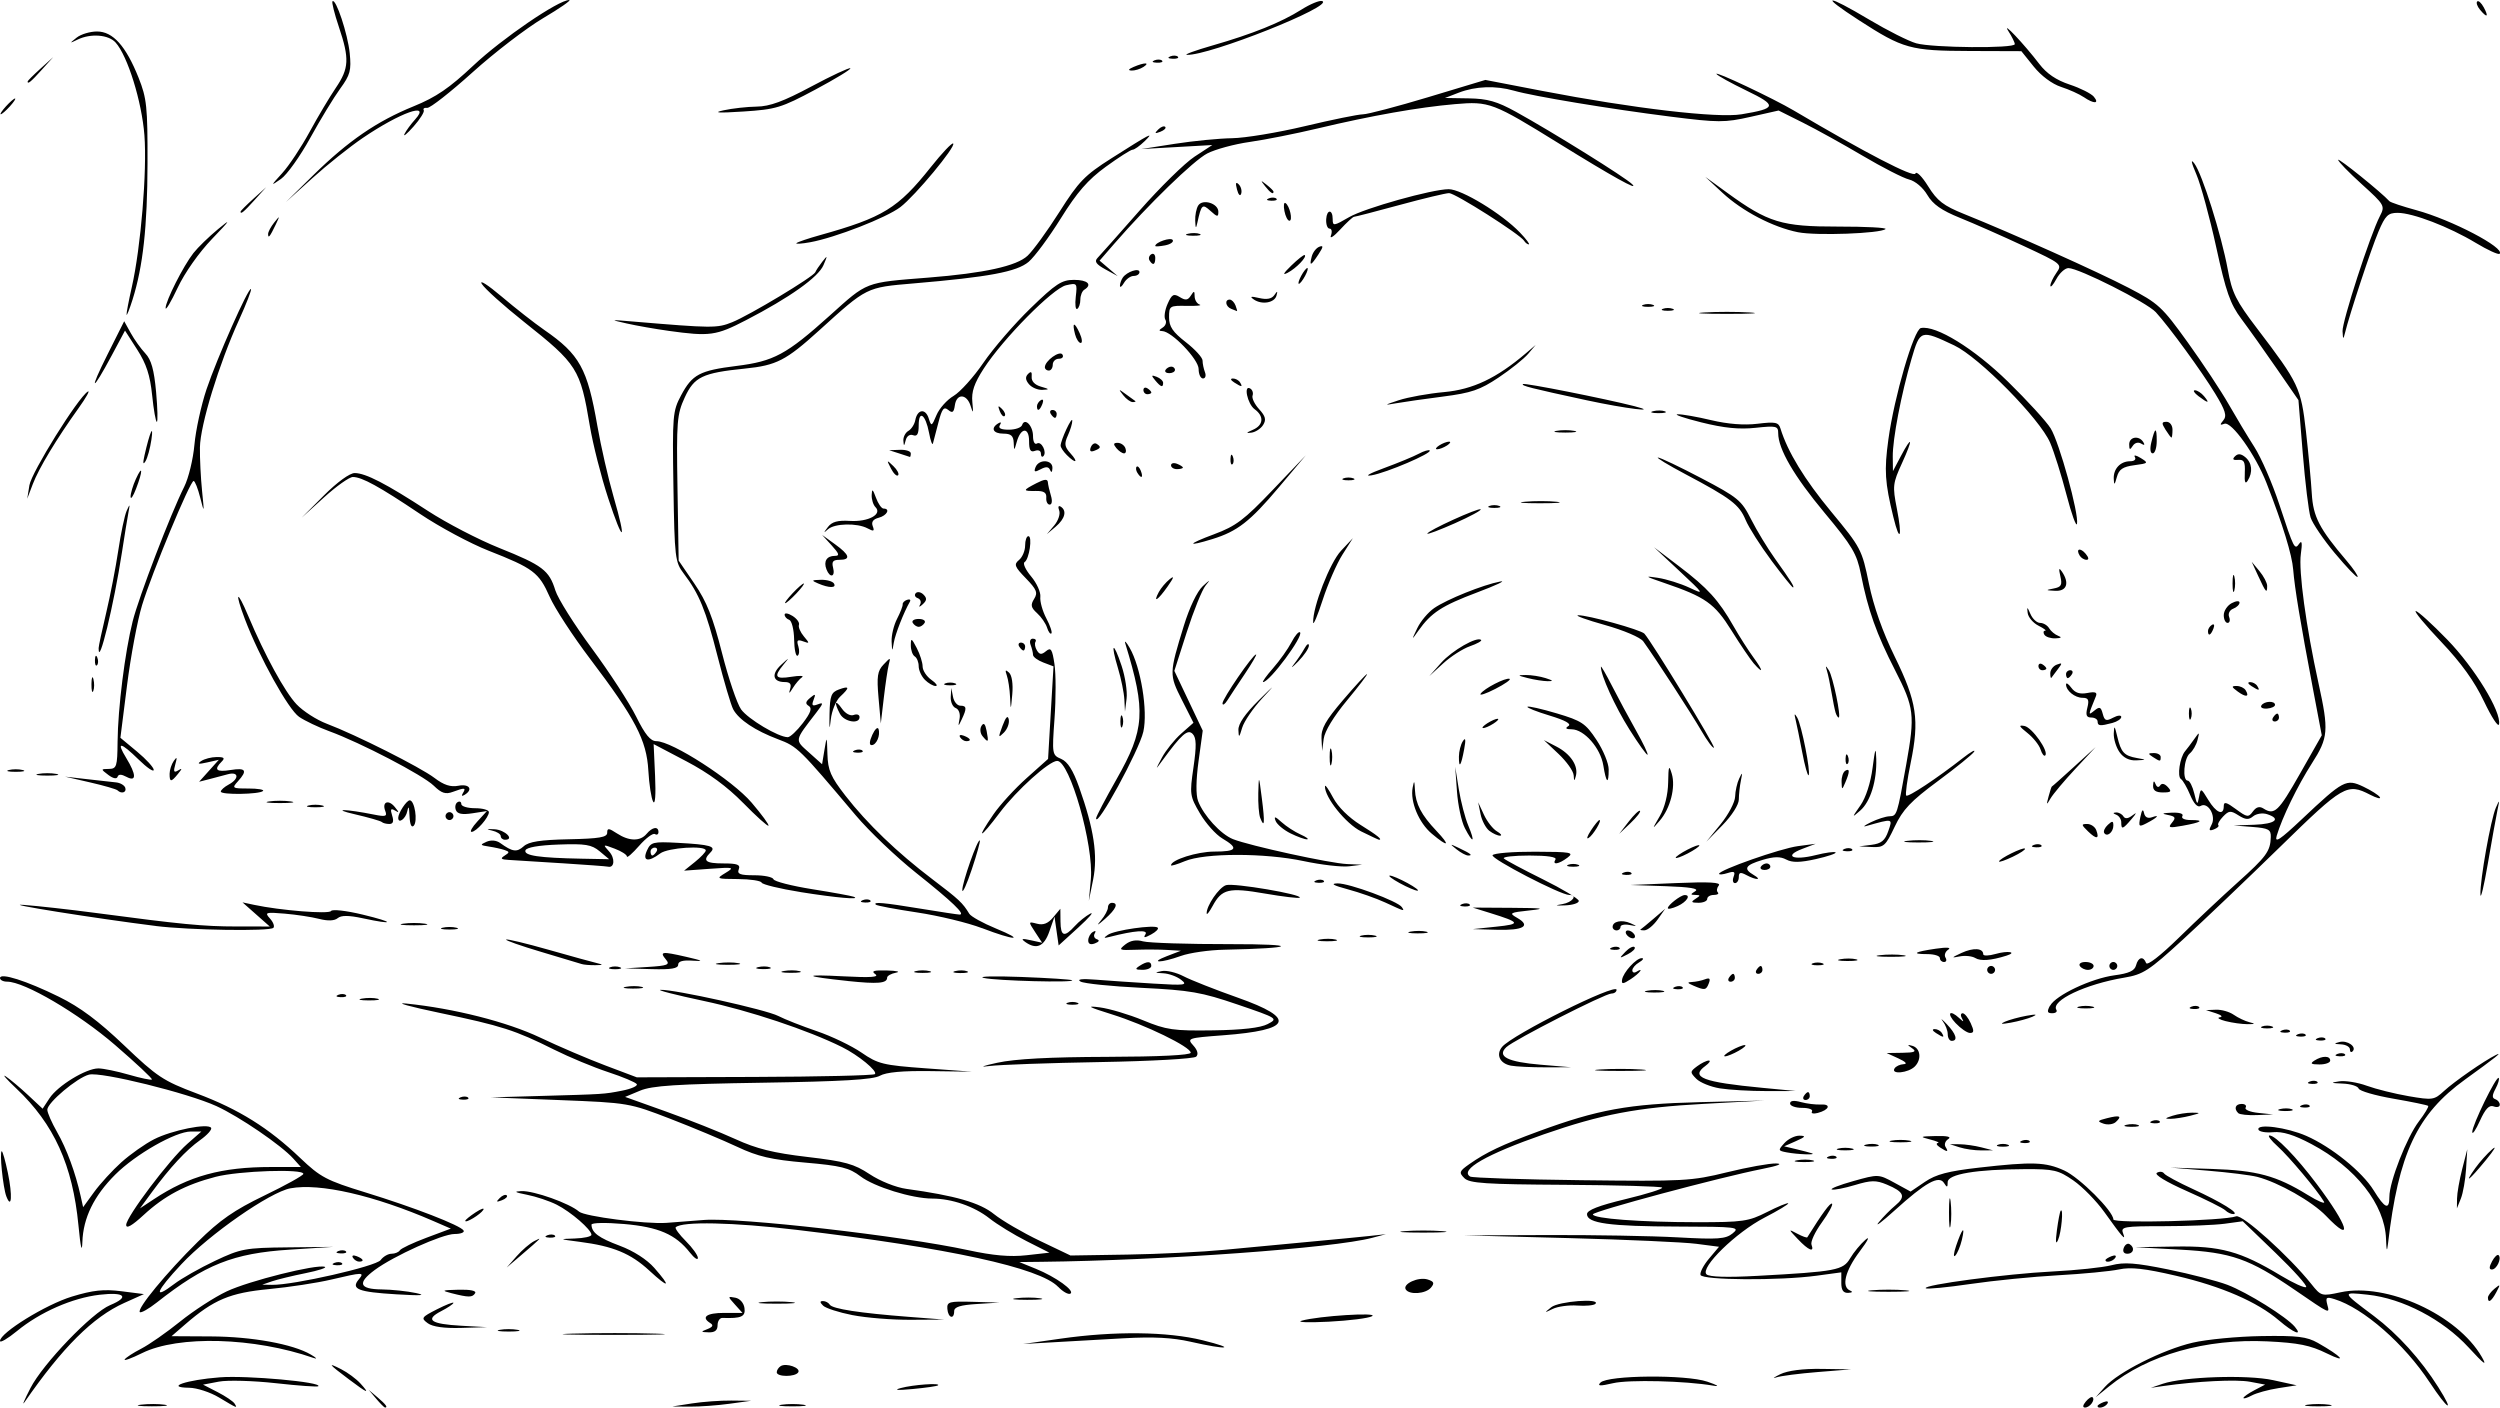 <?xml version="1.0" encoding="UTF-8" standalone="no"?>
<!-- Created with Inkscape (http://www.inkscape.org/) -->

<svg
   width="167.762mm"
   height="94.459mm"
   viewBox="0 0 167.762 94.459"
   version="1.1"
   id="svg1"
   xml:space="preserve"
   xmlns:inkscape="http://www.inkscape.org/namespaces/inkscape"
   xmlns:sodipodi="http://sodipodi.sourceforge.net/DTD/sodipodi-0.dtd"
   xmlns="http://www.w3.org/2000/svg"
   xmlns:svg="http://www.w3.org/2000/svg"><sodipodi:namedview
     id="namedview1"
     pagecolor="#ffffff"
     bordercolor="#000000"
     borderopacity="0.25"
     inkscape:showpageshadow="2"
     inkscape:pageopacity="0.0"
     inkscape:pagecheckerboard="0"
     inkscape:deskcolor="#d1d1d1"
     inkscape:document-units="mm" /><defs
     id="defs1" /><g
     inkscape:label="圖層 1"
     inkscape:groupmode="layer"
     id="layer1"
     transform="translate(-19.303,-22.292)"><path
       style="fill:#000000"
       d="m 21.344,115.442 c 0.841,-1.636 4.136,-5.068 5.349,-5.57 1.333,-0.552 0.985,-0.894 -0.707,-0.696 -1.832,0.215 -3.991,1.163 -5.54,2.433 -0.629,0.515 -1.143,0.816 -1.143,0.669 0,-0.549 3.079,-2.449 4.83,-2.981 1.412,-0.429 2.136,-0.507 3.317,-0.357 l 1.51,0.192 -1.323,0.595 c -2.096,0.942 -4.137,2.974 -6.69,6.659 -0.187,0.27 -0.008,-0.154 0.397,-0.943 z m 7.422,1.11 c 0.476,-0.059 1.19,-0.058 1.587,0.003 0.398,0.06 0.009,0.109 -0.865,0.107 -0.873,-0.001 -1.198,-0.051 -0.723,-0.11 z m 5.221,-0.49 c -0.582,-0.348 -1.475,-0.638 -1.984,-0.645 -1.677,-0.022 -0.199,-0.527 2.052,-0.7 1.819,-0.14 6.888,0.319 6.608,0.599 -0.055,0.055 -1.342,-0.037 -2.859,-0.206 -1.517,-0.168 -3.235,-0.215 -3.817,-0.104 l -1.058,0.202 0.975,0.501 c 0.536,0.276 1.049,0.622 1.14,0.768 0.21,0.34 0.203,0.338 -1.057,-0.415 z m 10.558,0.087 -0.504,-0.595 0.595,0.504 c 0.559,0.474 0.716,0.687 0.504,0.687 -0.05,0 -0.318,-0.268 -0.595,-0.595 z m 21.192,0.319 c 0.728,-0.113 1.918,-0.2 2.646,-0.192 l 1.323,0.014 -1.455,0.201 c -0.8,0.111 -1.991,0.197 -2.646,0.192 l -1.191,-0.009 z m 6.019,0.087 c 0.4,-0.061 1.055,-0.061 1.455,0 0.4,0.061 0.073,0.11 -0.728,0.11 -0.8,0 -1.128,-0.05 -0.728,-0.11 z m 87.516,-0.214 c 0.184,-0.222 0.389,-0.349 0.456,-0.282 0.183,0.183 -0.189,0.685 -0.509,0.685 -0.175,0 -0.155,-0.152 0.053,-0.403 z m 0.788,0.299 c 0,-0.057 0.185,-0.175 0.411,-0.262 0.235,-0.09 0.342,-0.046 0.249,0.104 -0.155,0.251 -0.66,0.372 -0.66,0.158 z m 14.089,-0.086 c 0.4,-0.061 1.055,-0.061 1.455,0 0.4,0.061 0.073,0.11 -0.728,0.11 -0.8,0 -1.128,-0.05 -0.728,-0.11 z m 8.194,-1.503 c -1.696,-2.58 -4.441,-4.981 -6.38,-5.58 -0.553,-0.171 -0.615,-0.125 -0.488,0.364 0.168,0.641 0.238,0.673 -2.186,-0.988 -3.056,-2.094 -4.244,-2.512 -7.673,-2.698 l -3.043,-0.165 2.702,-0.044 c 3.04,-0.049 4.373,0.317 7.077,1.946 0.85,0.512 1.616,0.859 1.704,0.771 0.087,-0.087 -0.835,-1.116 -2.049,-2.286 l -2.208,-2.127 -1.202,0.165 c -0.661,0.091 -2.508,0.165 -4.104,0.165 -2.654,0 -2.887,0.04 -2.726,0.463 0.223,0.586 -0.028,0.303 -1.256,-1.414 -0.53,-0.741 -1.464,-1.694 -2.075,-2.117 -1.006,-0.697 -1.312,-0.768 -3.249,-0.76 -3.272,0.014 -5.18,0.334 -5.185,0.87 -0.003,0.373 -0.043,0.382 -0.247,0.059 -0.338,-0.535 -1.241,-0.033 -3.305,1.835 -0.881,0.798 -1.364,1.159 -1.073,0.802 0.291,-0.357 0.798,-0.87 1.127,-1.141 0.706,-0.582 0.569,-0.906 -0.589,-1.389 -0.723,-0.302 -1.048,-0.297 -2.139,0.031 -0.707,0.213 -1.404,0.348 -1.547,0.3 -0.143,-0.048 0.502,-0.301 1.434,-0.563 1.689,-0.474 1.699,-0.474 2.773,0.113 l 1.078,0.589 0.96,-0.652 c 0.745,-0.505 1.562,-0.72 3.637,-0.956 3.59,-0.408 4.452,-0.379 5.711,0.193 1.026,0.466 3.297,2.729 3.297,3.286 0,0.282 7.452,0.091 8.239,-0.211 0.408,-0.157 3.558,2.679 5.043,4.54 0.655,0.821 0.689,0.831 1.961,0.558 3.096,-0.665 7.846,1.508 9.479,4.335 0.384,0.665 0.164,0.508 -0.884,-0.633 -1.726,-1.878 -4.429,-3.292 -6.771,-3.54 -1.757,-0.186 -1.762,-0.204 0.422,1.435 1.587,1.191 3.151,2.92 4.317,4.773 1.143,1.816 0.645,1.534 -0.58,-0.329 z m -12.493,1.049 c 0,-0.073 0.327,-0.305 0.727,-0.514 l 0.727,-0.381 -1.017,-0.191 c -0.907,-0.17 -3.552,-0.039 -5.835,0.289 l -0.82,0.118 0.794,-0.27 c 1.41,-0.48 5.686,-0.622 7.408,-0.246 l 1.587,0.347 -1.225,0.19 c -0.674,0.105 -1.477,0.325 -1.786,0.491 -0.309,0.165 -0.561,0.241 -0.561,0.167 z m -9.296,-0.741 c 0.887,-0.99 3.897,-2.505 5.897,-2.969 0.935,-0.217 3.005,-0.415 4.6,-0.441 2.418,-0.039 3.047,0.037 3.788,0.456 1.614,0.913 2.048,1.413 0.618,0.712 -1.132,-0.555 -1.907,-0.712 -4.002,-0.813 -4.126,-0.199 -8.031,0.912 -10.628,3.023 l -0.899,0.731 z M 42.728,114.861 c -1.387,-1.042 -1.491,-1.175 -0.538,-0.692 0.437,0.222 1.021,0.654 1.298,0.96 0.668,0.738 0.5,0.679 -0.76,-0.268 z m 37.032,0.573 c 0.816,-0.222 2.688,-0.356 2.491,-0.179 -0.061,0.054 -0.825,0.166 -1.698,0.247 -1.044,0.097 -1.316,0.074 -0.794,-0.068 z m 46.944,-0.365 c 0.5,-0.501 5.738,-0.547 7.163,-0.062 0.708,0.241 0.869,0.349 0.397,0.268 -1.859,-0.32 -5.644,-0.413 -6.713,-0.165 -0.883,0.205 -1.083,0.195 -0.847,-0.042 z m 12.058,-0.558 c 0.506,-0.248 1.512,-0.378 2.778,-0.359 l 1.984,0.03 -2.249,0.181 c -1.237,0.1 -2.487,0.261 -2.778,0.359 -0.291,0.098 -0.172,0.003 0.265,-0.211 z m -67.336,-0.133 c 0,-0.137 0.12,-0.323 0.267,-0.414 0.374,-0.231 1.361,0.119 1.176,0.417 -0.199,0.322 -1.443,0.319 -1.443,-0.003 z m -43.757,-0.86 c 0.075,-0.122 0.575,-0.447 1.111,-0.723 0.536,-0.276 1.711,-1.096 2.612,-1.822 0.901,-0.726 2.307,-1.637 3.124,-2.023 1.493,-0.706 6.033,-1.842 6.584,-1.647 0.162,0.057 -0.419,0.248 -1.293,0.424 -0.873,0.176 -1.885,0.422 -2.249,0.546 l -0.661,0.227 0.661,0.011 c 1.425,0.025 6.982,-1.242 7.288,-1.662 0.171,-0.234 0.499,-0.425 0.729,-0.425 0.23,0 0.482,-0.104 0.561,-0.23 0.078,-0.127 0.88,-0.506 1.781,-0.843 l 1.639,-0.613 -1.17,-0.508 c -3.979,-1.728 -7.634,-2.564 -9.597,-2.196 -1.374,0.258 -5.439,3.088 -7.314,5.093 -1.723,1.841 -1.937,2.438 -0.475,1.323 0.486,-0.371 1.714,-1.067 2.729,-1.548 1.735,-0.821 2.028,-0.876 4.888,-0.906 l 3.043,-0.033 -2.91,0.186 c -3.799,0.243 -5.679,0.991 -8.93,3.551 -0.546,0.43 -1.056,0.718 -1.133,0.64 -0.215,-0.215 1.787,-2.644 3.891,-4.719 1.483,-1.462 2.429,-2.119 4.472,-3.106 1.425,-0.688 2.599,-1.34 2.609,-1.449 0.031,-0.355 -4.328,-0.209 -5.888,0.197 -2.03,0.529 -3.432,1.273 -4.836,2.567 -0.776,0.715 -1.164,0.935 -1.164,0.659 0,-0.54 2.9,-4.384 4.108,-5.444 l 0.938,-0.824 h -0.7 c -1.034,0 -3.714,1.526 -5.082,2.894 -1.432,1.432 -2.148,2.899 -2.204,4.514 -0.027,0.785 -0.117,0.406 -0.264,-1.114 -0.39,-4.038 -1.639,-6.79 -4.165,-9.176 -0.676,-0.639 -0.992,-1.002 -0.701,-0.808 0.291,0.194 0.964,0.76 1.496,1.257 l 0.967,0.903 0.46,-0.701 c 0.553,-0.845 2.449,-2.003 3.277,-2.003 0.329,0 1.25,0.19 2.047,0.421 0.797,0.232 1.493,0.377 1.547,0.324 0.054,-0.054 -1.057,-1.094 -2.467,-2.312 -2.47,-2.133 -6.084,-4.254 -7.247,-4.254 -0.262,0 -0.477,-0.109 -0.477,-0.243 0,-0.38 1.772,0.183 3.956,1.258 1.415,0.696 2.651,1.618 4.379,3.266 2.207,2.104 2.614,2.374 4.871,3.223 2.828,1.064 4.814,2.303 6.94,4.329 1.356,1.292 1.758,1.504 4.366,2.307 3.287,1.012 6.381,2.212 6.595,2.557 0.08,0.13 -0.192,0.235 -0.605,0.235 -0.819,0 -4.075,1.468 -5.357,2.416 -1.182,0.874 -1.039,1.285 0.454,1.303 0.691,0.008 1.733,0.118 2.315,0.244 0.741,0.16 0.344,0.185 -1.323,0.085 -2.565,-0.155 -3.058,-0.349 -2.523,-0.994 0.416,-0.502 0.305,-0.501 -1.843,0.005 -0.946,0.223 -2.826,0.51 -4.178,0.639 -2.61,0.247 -3.708,0.709 -5.612,2.358 l -0.926,0.802 2.646,0.015 c 2.759,0.015 5.487,0.51 6.699,1.216 0.39,0.227 0.471,0.329 0.18,0.228 -3.976,-1.386 -9.065,-1.53 -11.5,-0.325 -0.718,0.355 -1.244,0.546 -1.168,0.425 z M 27.45,100.285 c 0.599,-0.539 1.585,-1.233 2.19,-1.542 1.198,-0.611 3.625,-1.097 3.83,-0.767 0.07,0.113 -0.26,0.482 -0.733,0.819 -0.945,0.673 -2.027,1.84 -3.247,3.503 l -0.794,1.082 0.926,-0.613 c 2.364,-1.565 4.543,-2.163 7.882,-2.163 h 1.989 l -0.504,-0.561 c -0.81,-0.901 -3.625,-2.823 -5.167,-3.528 -1.916,-0.876 -7.735,-2.314 -8.544,-2.111 -0.8,0.201 -2.8,1.884 -2.8,2.357 0,0.192 0.296,0.867 0.658,1.501 0.638,1.115 1.234,2.734 1.578,4.285 l 0.167,0.752 0.739,-1.017 c 0.407,-0.559 1.23,-1.458 1.829,-1.997 z m 71.757,12.046 c -1.233,-0.28 -2.506,-0.346 -4.498,-0.234 -1.528,0.086 -3.671,0.208 -4.762,0.27 l -1.984,0.114 2.514,-0.359 c 3.619,-0.518 7.159,-0.478 9.525,0.108 2.351,0.581 1.691,0.666 -0.794,0.102 z M 57.748,111.784 c 1.572,-0.047 4.073,-0.047 5.556,3.9e-4 1.484,0.047 0.197,0.085 -2.859,0.085 -3.056,-2.2e-4 -4.27,-0.039 -2.698,-0.086 z m -4.909,-0.254 c 0.327,-0.063 0.863,-0.063 1.191,0 0.327,0.063 0.06,0.115 -0.595,0.115 -0.655,0 -0.923,-0.052 -0.595,-0.115 z m 13.939,-0.051 c 0.352,-0.138 0.414,-0.261 0.198,-0.394 -0.652,-0.403 -0.269,-0.691 0.918,-0.691 h 1.232 l -0.504,-0.56 c -0.497,-0.552 -0.496,-0.558 0.025,-0.46 0.306,0.058 0.565,0.349 0.614,0.692 0.083,0.579 -0.21,0.711 -1.474,0.664 -0.182,-0.007 -0.331,0.213 -0.331,0.487 0,0.347 -0.181,0.494 -0.595,0.481 -0.547,-0.017 -0.554,-0.035 -0.084,-0.219 z m 105.454,-0.58 c -1.444,-1.241 -3.848,-2.285 -6.896,-2.995 -2.115,-0.493 -3.049,-0.597 -3.836,-0.427 -0.573,0.123 -2.41,0.299 -4.084,0.392 -1.673,0.092 -4.328,0.356 -5.898,0.586 -1.57,0.23 -2.915,0.359 -2.987,0.286 -0.224,-0.224 5.411,-0.971 8.488,-1.125 1.601,-0.08 3.389,-0.27 3.974,-0.421 0.848,-0.219 1.616,-0.162 3.793,0.281 1.501,0.306 3.296,0.772 3.99,1.035 1.32,0.501 3.972,2.154 4.523,2.818 0.552,0.665 -0.096,0.404 -1.066,-0.43 z m -124.223,0.188 c -0.468,-0.342 -0.43,-0.4 0.611,-0.931 0.611,-0.311 1.11,-0.507 1.11,-0.435 0,0.072 -0.371,0.323 -0.824,0.557 -1.112,0.575 -0.713,0.863 1.353,0.978 l 1.72,0.095 -1.735,0.051 c -1.13,0.033 -1.91,-0.076 -2.235,-0.314 z m 58.647,-0.172 c 1.134,-0.318 5.172,-0.575 4.722,-0.301 -0.218,0.133 -1.528,0.3 -2.91,0.37 -1.382,0.07 -2.198,0.039 -1.812,-0.069 z m -30.146,-0.371 c -0.915,-0.18 -1.802,-0.466 -1.971,-0.636 -0.227,-0.227 -0.229,-0.308 -0.006,-0.308 0.166,0 0.369,0.108 0.45,0.24 0.174,0.282 1.999,0.564 5.307,0.819 l 2.381,0.184 -2.249,0.014 c -1.237,0.008 -2.997,-0.133 -3.912,-0.314 z m 6.366,-0.414 c -0.037,-0.485 0.108,-0.525 1.73,-0.479 l 1.769,0.05 -1.521,0.096 c -1.109,0.07 -1.521,0.2 -1.521,0.479 0,0.587 -0.411,0.456 -0.456,-0.145 z m 40.525,-0.118 c 0.502,-0.402 3.353,-0.618 2.959,-0.224 -0.103,0.103 -0.651,0.154 -1.217,0.113 -0.566,-0.041 -1.305,0.06 -1.642,0.224 -0.585,0.285 -0.59,0.279 -0.1,-0.113 z M 70.434,109.672 c 0.546,-0.057 1.439,-0.057 1.984,0 0.546,0.057 0.099,0.104 -0.992,0.104 -1.091,0 -1.538,-0.047 -0.992,-0.104 z m 17.07,-0.264 c 0.476,-0.059 1.19,-0.058 1.587,0.003 0.398,0.06 0.009,0.109 -0.865,0.107 -0.873,-10e-4 -1.198,-0.051 -0.723,-0.11 z m 98.751,-0.04 c 0,-0.128 0.198,-0.396 0.44,-0.595 0.399,-0.329 0.411,-0.308 0.123,0.232 -0.328,0.616 -0.563,0.767 -0.563,0.363 z M 49.598,109.071 c -0.705,-0.179 -0.651,-0.205 0.479,-0.233 0.788,-0.019 1.21,0.069 1.109,0.233 -0.182,0.295 -0.43,0.295 -1.587,0 z m 40.711,-0.425 c -1.22,-1.278 -7.326,-2.609 -17.535,-3.824 -4.279,-0.509 -7.717,-0.582 -8.127,-0.172 -0.068,0.068 0.239,0.486 0.682,0.929 0.443,0.443 0.806,0.95 0.806,1.126 0,0.176 -0.24,0.015 -0.534,-0.358 -0.963,-1.225 -2.102,-1.718 -4.427,-1.919 -1.222,-0.106 -2.181,-0.086 -2.179,0.044 0.009,0.534 0.481,0.885 1.902,1.417 0.921,0.345 1.815,0.918 2.312,1.484 1.161,1.323 0.998,1.409 -0.337,0.179 -1.25,-1.152 -2.427,-1.638 -4.672,-1.928 -1.398,-0.181 -1.412,-0.19 -0.333,-0.223 0.618,-0.019 1.124,-0.131 1.124,-0.25 0,-0.345 -1.378,-1.538 -2.335,-2.021 -0.484,-0.244 -1.377,-0.543 -1.984,-0.663 -0.831,-0.164 -0.925,-0.226 -0.379,-0.247 0.832,-0.033 3.227,0.82 3.869,1.378 0.371,0.323 4.464,0.85 5.857,0.754 0.218,-0.015 1.349,-0.102 2.514,-0.194 2.347,-0.185 13.325,1.068 17.727,2.023 1.691,0.367 2.828,0.466 3.922,0.344 l 1.541,-0.173 -1.541,-0.779 c -0.848,-0.429 -1.966,-1.115 -2.486,-1.526 -1.012,-0.799 -2.524,-1.323 -3.828,-1.325 -1.368,-0.002 -3.894,-0.784 -4.823,-1.493 -0.753,-0.574 -1.309,-0.712 -3.714,-0.921 -2.275,-0.198 -3.166,-0.404 -4.549,-1.055 -0.946,-0.445 -2.97,-1.292 -4.498,-1.883 -2.752,-1.063 -2.821,-1.075 -7.408,-1.256 l -4.63,-0.183 3.175,-0.09 c 4.501,-0.127 4.384,-0.12 5.624,-0.359 0.619,-0.12 1.064,-0.317 0.989,-0.438 -0.075,-0.121 -0.939,-0.485 -1.919,-0.807 -0.981,-0.323 -2.612,-1.001 -3.625,-1.507 -2.616,-1.307 -3.514,-1.596 -7.683,-2.468 -2.037,-0.426 -3.049,-0.709 -2.249,-0.627 3.209,0.325 6.782,1.233 8.996,2.285 1.237,0.588 3.201,1.428 4.366,1.868 l 2.117,0.799 7.908,-0.027 c 4.349,-0.015 7.981,-0.1 8.07,-0.19 0.196,-0.198 -1.104,-1.266 -2.21,-1.815 -2.283,-1.133 -6.205,-2.442 -9.27,-3.093 -1.892,-0.402 -3.2,-0.738 -2.907,-0.747 0.951,-0.03 7.083,1.331 7.901,1.754 0.438,0.226 1.603,0.686 2.589,1.021 0.986,0.335 2.335,0.983 2.997,1.438 1.111,0.764 1.446,0.846 4.308,1.054 l 3.104,0.226 -2.778,-0.039 c -1.884,-0.026 -2.979,0.074 -3.403,0.313 -0.462,0.26 -2.515,0.381 -7.857,0.466 -5.806,0.092 -7.43,0.197 -8.235,0.534 l -1.003,0.419 2.775,0.992 c 1.526,0.546 3.608,1.374 4.627,1.84 1.418,0.649 2.547,0.929 4.82,1.196 2.544,0.299 3.143,0.465 4.194,1.161 0.695,0.46 1.759,0.886 2.456,0.982 3.295,0.455 4.927,0.925 5.887,1.697 0.541,0.435 1.918,1.237 3.058,1.783 l 2.074,0.992 3.836,-0.062 c 2.11,-0.034 5.027,-0.178 6.482,-0.32 1.455,-0.141 4.015,-0.383 5.689,-0.537 1.673,-0.154 3.519,-0.332 4.101,-0.396 l 1.058,-0.116 -0.926,0.246 c -2.598,0.69 -14.013,1.517 -22.225,1.609 l -1.455,0.016 1.108,0.45 c 1.351,0.549 2.66,1.493 2.318,1.672 -0.138,0.072 -0.505,-0.135 -0.815,-0.46 z m 23.327,0.173 c -0.23,-0.372 0.854,-0.863 1.471,-0.667 0.425,0.135 0.47,0.245 0.222,0.544 -0.352,0.424 -1.458,0.504 -1.693,0.123 z m 29.228,-0.448 v -0.699 l -1.654,0.225 c -2.501,0.34 -7.674,0.307 -7.794,-0.05 -0.055,-0.164 0.202,-0.656 0.571,-1.094 l 0.67,-0.797 -1.519,-0.198 c -0.836,-0.109 -4.675,-0.281 -8.531,-0.383 l -7.011,-0.184 5.556,-0.021 c 3.056,-0.011 6.979,0.058 8.718,0.154 2.736,0.151 3.235,0.115 3.704,-0.269 0.513,-0.419 0.311,-0.444 -3.691,-0.455 -4.565,-0.012 -6.085,-0.22 -6.085,-0.832 0,-0.27 0.783,-0.574 2.594,-1.011 1.427,-0.344 2.528,-0.691 2.447,-0.772 -0.081,-0.081 -3.008,-0.165 -6.504,-0.186 -5.369,-0.032 -6.421,-0.102 -6.769,-0.45 -0.373,-0.373 -0.342,-0.462 0.338,-0.94 1.124,-0.79 2.185,-1.293 4.626,-2.192 3.983,-1.467 6.065,-1.845 10.808,-1.964 l 4.366,-0.109 -4.042,0.221 c -4.514,0.247 -6.891,0.699 -10.765,2.047 -3.84,1.336 -5.667,2.383 -4.94,2.833 0.14,0.087 3.509,0.197 7.487,0.245 6.85,0.083 7.365,0.055 9.745,-0.531 1.382,-0.34 2.87,-0.607 3.307,-0.593 0.483,0.015 0.119,0.159 -0.925,0.365 -2.854,0.564 -11.377,2.849 -11.377,3.05 0,0.284 3.174,0.525 6.954,0.527 3.109,0.002 3.491,-0.053 4.723,-0.677 0.737,-0.374 1.381,-0.639 1.43,-0.59 0.049,0.049 -0.669,0.483 -1.596,0.963 -1.912,0.991 -4.332,3.357 -3.889,3.8 0.18,0.18 1.36,0.217 3.404,0.105 5.312,-0.29 5.763,-0.375 6.24,-1.183 0.231,-0.392 0.689,-0.947 1.018,-1.234 0.339,-0.296 0.176,0.038 -0.377,0.773 -0.985,1.31 -1.249,2.387 -0.643,2.631 0.198,0.08 0.144,0.142 -0.132,0.154 -0.329,0.015 -0.463,-0.181 -0.463,-0.678 z m 2.051,0.505 c 0.618,-0.056 1.63,-0.056 2.249,0 0.618,0.056 0.112,0.101 -1.124,0.101 -1.237,0 -1.743,-0.046 -1.124,-0.101 z m 41.618,-1.946 c 0.162,-0.303 0.36,-0.487 0.439,-0.408 0.218,0.218 -0.131,0.96 -0.452,0.96 -0.196,0 -0.192,-0.169 0.013,-0.552 z m -144.789,0.107 c 0.191,-0.076 0.419,-0.067 0.507,0.021 0.088,0.088 -0.068,0.15 -0.347,0.139 -0.308,-0.013 -0.371,-0.075 -0.16,-0.16 z m 12.221,-0.439 c 0.363,-0.414 0.899,-0.875 1.19,-1.025 0.557,-0.287 0.541,-0.27 -0.925,0.985 l -0.925,0.792 z m -10.979,0.093 c -0.093,-0.15 0.014,-0.194 0.249,-0.104 0.458,0.176 0.542,0.366 0.162,0.366 -0.137,0 -0.322,-0.118 -0.411,-0.262 z m 117.605,0.158 c 0,-0.057 0.185,-0.175 0.411,-0.262 0.235,-0.09 0.342,-0.046 0.249,0.104 -0.155,0.251 -0.66,0.372 -0.66,0.158 z m -10.022,-0.96 c 0.401,-1.185 0.626,-1.415 0.383,-0.391 -0.104,0.437 -0.302,0.91 -0.441,1.052 -0.139,0.142 -0.113,-0.155 0.058,-0.661 z m -108.561,0.354 c 0.191,-0.076 0.419,-0.067 0.507,0.021 0.088,0.088 -0.068,0.15 -0.347,0.139 -0.308,-0.013 -0.371,-0.075 -0.16,-0.16 z m 119.81,-0.215 c 0.083,-0.217 0.258,-0.329 0.389,-0.249 0.374,0.231 0.276,0.644 -0.152,0.644 -0.236,0 -0.329,-0.155 -0.237,-0.395 z m 17.598,-0.607 c -0.081,-2.304 -2.035,-4.785 -5.009,-6.359 -1.169,-0.619 -1.931,-0.854 -2.57,-0.794 -0.5,0.047 -0.943,-0.033 -0.984,-0.178 -0.119,-0.416 1.909,-0.147 3.218,0.426 1.682,0.737 3.746,2.406 4.514,3.65 0.76,1.231 1.056,1.353 1.056,0.433 0,-1.002 1.172,-3.998 1.977,-5.053 0.397,-0.521 0.679,-0.99 0.626,-1.044 -0.053,-0.053 -1.103,-0.27 -2.332,-0.483 -1.23,-0.212 -2.28,-0.518 -2.333,-0.68 -0.054,-0.162 -0.534,-0.312 -1.068,-0.333 -0.813,-0.033 -0.851,-0.058 -0.234,-0.151 0.405,-0.061 1.239,0.072 1.852,0.297 0.614,0.224 1.875,0.538 2.802,0.698 1.615,0.277 1.717,0.262 2.381,-0.351 0.682,-0.629 2.692,-2.025 3.473,-2.412 0.516,-0.256 -0.023,0.174 -2.055,1.639 -3.239,2.336 -4.479,4.976 -5.182,11.035 -0.066,0.571 -0.103,0.475 -0.132,-0.341 z m -39.463,0.029 c -0.657,-0.695 -0.657,-0.698 -0.043,-0.371 0.34,0.181 0.642,0.289 0.672,0.241 0.995,-1.599 1.554,-2.358 1.659,-2.253 0.073,0.073 -0.238,0.642 -0.69,1.266 -0.452,0.624 -0.762,1.29 -0.689,1.48 0.213,0.555 -0.195,0.392 -0.909,-0.364 z m 17.379,-0.614 c 0.087,-0.655 0.2,-1.24 0.253,-1.301 0.199,-0.23 0.048,1.457 -0.176,1.962 -0.156,0.353 -0.182,0.134 -0.077,-0.661 z m -101.301,0.348 c 0.191,-0.076 0.419,-0.067 0.507,0.021 0.088,0.088 -0.068,0.15 -0.347,0.139 -0.308,-0.013 -0.371,-0.075 -0.16,-0.16 z m 57.53,-0.278 c 0.691,-0.054 1.822,-0.054 2.514,0 0.691,0.054 0.126,0.099 -1.257,0.099 -1.382,0 -1.948,-0.045 -1.257,-0.099 z m 36.528,-1.261 c 10e-4,-0.873 0.051,-1.198 0.11,-0.723 0.059,0.476 0.058,1.19 -0.003,1.587 -0.06,0.398 -0.109,0.008 -0.107,-0.865 z m 25.304,0.241 c -0.928,-0.967 -3.182,-2.247 -4.616,-2.62 -0.437,-0.114 -1.925,-0.3 -3.307,-0.415 l -2.514,-0.208 2.778,0.09 c 3.018,0.098 4.327,0.452 6.415,1.737 0.717,0.441 1.214,0.648 1.104,0.46 -0.438,-0.749 -2.349,-3.03 -3.115,-3.716 -0.446,-0.4 -0.69,-0.728 -0.541,-0.728 0.401,0 1.807,1.446 3.175,3.266 2.121,2.822 2.487,4.078 0.621,2.134 z m -124.869,0.328 c 0,-0.061 0.312,-0.316 0.694,-0.566 0.382,-0.25 0.613,-0.324 0.514,-0.164 -0.189,0.305 -1.208,0.921 -1.208,0.73 z m 118.11,-0.702 c -0.146,-0.146 -1.31,-0.728 -2.588,-1.294 -1.395,-0.618 -2.197,-1.107 -2.007,-1.224 0.174,-0.107 0.392,-0.088 0.484,0.043 0.093,0.131 0.964,0.602 1.936,1.047 1.893,0.867 3.171,1.656 2.718,1.679 -0.153,0.008 -0.397,-0.105 -0.543,-0.251 z m 15.547,-0.793 c 0.005,-0.364 0.162,-1.257 0.348,-1.984 l 0.34,-1.323 -0.082,1.323 c -0.045,0.728 -0.202,1.621 -0.348,1.984 l -0.266,0.661 z M 19.729,102.575 c -0.225,-0.581 -0.473,-3.029 -0.307,-3.029 0.059,0 0.244,0.658 0.411,1.461 0.314,1.51 0.249,2.48 -0.104,1.568 z m 33.105,0.113 c 0.179,-0.181 0.393,-0.262 0.474,-0.181 0.081,0.082 -0.065,0.229 -0.326,0.329 -0.377,0.144 -0.407,0.113 -0.148,-0.148 z m 132.58,-2.018 c 0.285,-0.4 0.792,-0.966 1.127,-1.257 0.335,-0.291 0.144,0.036 -0.424,0.728 -1.137,1.384 -1.514,1.668 -0.703,0.529 z M 139.89,100.153 c 0.329,-0.063 0.805,-0.061 1.058,0.005 0.253,0.066 -0.016,0.118 -0.598,0.115 -0.582,-0.003 -0.789,-0.057 -0.46,-0.12 z m 2.13,-0.258 c 0.191,-0.076 0.419,-0.067 0.507,0.021 0.088,0.088 -0.068,0.15 -0.347,0.139 -0.308,-0.013 -0.371,-0.075 -0.16,-0.16 z m -2.816,-0.273 c -0.591,-0.113 -0.598,-0.139 -0.157,-0.625 0.253,-0.279 0.709,-0.503 1.014,-0.496 0.451,0.01 0.406,0.078 -0.239,0.363 l -0.794,0.351 0.794,0.189 c 0.437,0.104 0.913,0.229 1.058,0.277 0.38,0.127 -0.943,0.08 -1.675,-0.059 z m 3.461,-0.257 c 0.255,-0.067 0.671,-0.067 0.926,0 0.255,0.067 0.046,0.121 -0.463,0.121 -0.509,0 -0.718,-0.054 -0.463,-0.121 z m 6.813,-0.082 c -0.218,-0.141 -0.278,-0.272 -0.132,-0.292 0.146,-0.019 -0.093,-0.126 -0.529,-0.237 -0.724,-0.184 -0.689,-0.204 0.397,-0.229 0.772,-0.018 1.062,0.054 0.826,0.204 -0.201,0.127 -0.283,0.363 -0.183,0.525 0.221,0.358 0.14,0.364 -0.379,0.03 z m 1.323,0 -0.661,-0.212 0.661,0.005 c 0.364,0.003 1.019,0.096 1.455,0.207 l 0.794,0.202 -0.794,0.005 c -0.437,0.003 -1.091,-0.09 -1.455,-0.207 z m -6.279,-0.183 c 0.257,-0.067 0.615,-0.063 0.794,0.01 0.179,0.072 -0.032,0.127 -0.468,0.122 -0.437,-0.005 -0.583,-0.065 -0.326,-0.132 z m 8.859,0.008 c 0.182,-0.073 0.48,-0.073 0.661,0 0.182,0.073 0.033,0.133 -0.331,0.133 -0.364,0 -0.513,-0.06 -0.331,-0.133 z m -7.144,-0.276 c 0.327,-0.063 0.863,-0.063 1.191,0 0.327,0.063 0.059,0.115 -0.595,0.115 -0.655,0 -0.923,-0.052 -0.595,-0.115 z m 8.748,0.006 c 0.191,-0.076 0.419,-0.067 0.507,0.021 0.088,0.088 -0.068,0.15 -0.347,0.139 -0.308,-0.013 -0.371,-0.075 -0.16,-0.16 z m 30.218,-0.581 c -0.007,-0.459 1.619,-3.788 1.774,-3.632 0.063,0.063 -0.031,0.387 -0.209,0.72 -0.239,0.447 -0.245,0.632 -0.021,0.706 0.166,0.056 0.303,0.223 0.303,0.372 0,0.149 -0.185,0.2 -0.411,0.113 -0.296,-0.114 -0.554,0.157 -0.92,0.964 -0.28,0.617 -0.512,0.958 -0.515,0.757 z M 160.459,97.694 c -0.443,-0.155 -0.412,-0.204 0.239,-0.367 0.866,-0.217 1.025,-0.147 0.585,0.258 -0.172,0.158 -0.543,0.207 -0.824,0.109 z m 1.526,0.081 c 0.257,-0.067 0.615,-0.063 0.794,0.01 0.179,0.072 -0.032,0.127 -0.468,0.122 -0.437,-0.005 -0.583,-0.065 -0.326,-0.132 z m 1.731,-0.262 c 0.191,-0.076 0.419,-0.067 0.507,0.021 0.088,0.088 -0.068,0.15 -0.347,0.139 -0.308,-0.013 -0.371,-0.075 -0.16,-0.16 z m 1.373,-0.348 c 0.364,-0.117 0.959,-0.21 1.323,-0.207 0.594,0.004 0.581,0.025 -0.132,0.207 -0.437,0.111 -1.032,0.204 -1.323,0.207 -0.415,0.004 -0.386,-0.041 0.132,-0.207 z m -24.194,-0.289 c 0.082,-0.132 -0.216,-0.24 -0.661,-0.24 -0.445,0 -0.809,-0.132 -0.809,-0.293 0,-0.192 0.252,-0.225 0.728,-0.095 0.4,0.109 1.002,0.182 1.337,0.163 0.715,-0.042 0.565,0.363 -0.209,0.566 -0.294,0.077 -0.467,0.032 -0.385,-0.1 z m 28.604,0.113 c -0.309,-0.309 -0.19,-0.617 0.236,-0.617 0.227,0 0.343,0.112 0.259,0.248 -0.084,0.137 0.296,0.295 0.844,0.352 l 0.998,0.104 -1.08,0.044 c -0.594,0.025 -1.16,-0.035 -1.257,-0.132 z m 2.805,-0.272 c 0.257,-0.067 0.615,-0.063 0.794,0.01 0.179,0.072 -0.032,0.127 -0.468,0.122 -0.437,-0.005 -0.583,-0.065 -0.326,-0.132 z m 1.467,-0.262 c 0.191,-0.076 0.419,-0.067 0.507,0.021 0.088,0.088 -0.068,0.15 -0.347,0.139 -0.308,-0.013 -0.371,-0.075 -0.16,-0.16 z M 50.21,95.926 c 0.191,-0.076 0.419,-0.067 0.507,0.021 0.088,0.088 -0.068,0.15 -0.347,0.139 -0.308,-0.013 -0.371,-0.075 -0.16,-0.16 z m 90.14,-0.084 c 0.09,-0.146 0.216,-0.265 0.28,-0.265 0.064,0 0.117,0.119 0.117,0.265 0,0.146 -0.126,0.265 -0.28,0.265 -0.154,0 -0.207,-0.119 -0.117,-0.265 z m -5.632,-0.515 c -0.624,-0.101 -1.338,-0.391 -1.587,-0.645 -0.428,-0.435 -0.425,-0.481 0.06,-0.841 0.282,-0.209 0.633,-0.381 0.778,-0.381 0.146,0 0.045,0.161 -0.223,0.357 -1.041,0.761 -0.18,1.093 3.826,1.474 l 2.249,0.214 -1.984,0.003 c -1.091,0.002 -2.495,-0.08 -3.118,-0.181 z m 39.581,-0.459 c 0.191,-0.076 0.419,-0.067 0.507,0.021 0.088,0.088 -0.068,0.15 -0.347,0.139 -0.308,-0.013 -0.371,-0.075 -0.16,-0.16 z m -47.642,-0.808 c 0.764,-0.053 2.014,-0.053 2.778,0 0.764,0.053 0.139,0.097 -1.389,0.097 -1.528,0 -2.153,-0.044 -1.389,-0.097 z m 19.778,-0.07 c 0.09,-0.146 0.365,-0.274 0.611,-0.286 0.275,-0.013 0.142,-0.161 -0.346,-0.385 l -0.794,-0.363 1.058,-0.016 c 0.822,-0.012 0.97,-0.079 0.661,-0.297 -0.353,-0.249 -0.353,-0.269 0,-0.172 0.553,0.151 0.646,0.911 0.171,1.387 -0.439,0.439 -1.622,0.554 -1.361,0.133 z m -60.193,-0.385 c 1.169,-0.256 3.519,-0.382 7.342,-0.393 3.506,-0.01 5.622,-0.114 5.622,-0.277 0,-0.391 -3.041,-1.871 -5.292,-2.575 -1.596,-0.499 -1.755,-0.591 -0.812,-0.469 0.645,0.083 1.955,0.474 2.91,0.868 1.566,0.646 2.03,0.713 4.685,0.675 1.968,-0.028 3.187,-0.168 3.669,-0.42 0.714,-0.374 0.693,-0.388 -2.021,-1.315 -2.422,-0.827 -3.174,-0.958 -6.435,-1.118 -2.031,-0.1 -3.876,-0.29 -4.101,-0.423 -0.266,-0.157 0.099,-0.2 1.047,-0.124 0.8,0.064 2.527,0.182 3.836,0.261 2.16,0.131 2.333,0.107 1.868,-0.255 -0.282,-0.22 -0.818,-0.416 -1.191,-0.436 -0.597,-0.032 -0.609,-0.049 -0.1,-0.148 0.318,-0.062 0.972,0.095 1.455,0.347 0.483,0.253 2.128,0.902 3.656,1.442 3.935,1.392 3.624,2.171 -1.005,2.52 -2.372,0.179 -2.433,0.2 -1.997,0.682 0.288,0.318 0.358,0.589 0.195,0.751 -0.142,0.142 -3.005,0.303 -6.463,0.364 -3.415,0.06 -6.744,0.179 -7.399,0.264 -0.723,0.094 -0.516,0.007 0.529,-0.222 z m 34.446,0.196 c -0.74,-0.141 -1.018,-0.738 -0.586,-1.258 0.681,-0.821 7.68,-4.311 7.68,-3.83 0,0.138 -0.154,0.25 -0.343,0.25 -0.441,0 -6.546,3.114 -7.054,3.598 -0.651,0.62 0.076,0.991 2.304,1.178 l 2.05,0.172 -1.72,0.004 c -0.946,0.002 -1.995,-0.049 -2.331,-0.113 z m 53.925,-0.34 c 0.518,-0.335 1.058,-0.335 1.058,0 0,0.146 -0.327,0.263 -0.728,0.261 -0.567,-0.003 -0.64,-0.061 -0.331,-0.261 z m -39.158,-0.661 c 0.364,-0.208 0.781,-0.378 0.926,-0.378 0.146,0 -0.033,0.17 -0.397,0.378 -0.364,0.208 -0.781,0.378 -0.926,0.378 -0.146,0 0.033,-0.17 0.397,-0.378 z m 40.696,0.216 c 0.191,-0.076 0.419,-0.067 0.507,0.021 0.088,0.088 -0.068,0.15 -0.347,0.139 -0.308,-0.013 -0.371,-0.075 -0.16,-0.16 z m 0.843,-0.304 c 0,-0.17 -0.268,-0.322 -0.595,-0.339 -0.49,-0.025 -0.508,-0.053 -0.104,-0.157 0.528,-0.136 1.179,0.326 0.88,0.624 -0.099,0.099 -0.181,0.042 -0.181,-0.128 z m -26.988,-1.015 c 0,-0.243 -0.149,-0.636 -0.331,-0.873 -0.182,-0.237 -0.063,-0.15 0.265,0.192 0.632,0.661 0.768,1.123 0.331,1.123 -0.146,0 -0.265,-0.199 -0.265,-0.442 z m 24.821,0.261 c 0.191,-0.076 0.419,-0.067 0.507,0.021 0.088,0.088 -0.068,0.15 -0.347,0.139 -0.308,-0.013 -0.371,-0.075 -0.16,-0.16 z m -25.615,-0.348 c -0.238,-0.154 -0.271,-0.258 -0.082,-0.261 0.173,-0.002 0.389,0.115 0.479,0.261 0.203,0.328 0.111,0.328 -0.397,0 z m 24.292,0.084 c 0.191,-0.076 0.419,-0.067 0.507,0.021 0.088,0.088 -0.068,0.15 -0.347,0.139 -0.308,-0.013 -0.371,-0.075 -0.16,-0.16 z m -22.969,-0.745 c -0.626,-0.666 -0.413,-0.947 0.25,-0.331 0.285,0.265 0.319,0.265 0.17,0 -0.103,-0.182 -0.08,-0.331 0.051,-0.331 0.131,0 0.373,0.298 0.539,0.661 0.238,0.521 0.228,0.661 -0.044,0.661 -0.19,0 -0.625,-0.298 -0.966,-0.661 z m 21.911,0.481 c 0.191,-0.076 0.419,-0.067 0.507,0.021 0.088,0.088 -0.068,0.15 -0.347,0.139 -0.308,-0.013 -0.371,-0.075 -0.16,-0.16 z m -1.339,-0.259 c 0.182,-0.073 0.48,-0.073 0.661,0 0.182,0.073 0.033,0.133 -0.331,0.133 -0.364,0 -0.513,-0.06 -0.331,-0.133 z m -17.264,-0.318 c 0.291,-0.127 0.946,-0.307 1.455,-0.399 0.636,-0.115 0.76,-0.095 0.397,0.064 -0.291,0.127 -0.946,0.307 -1.455,0.399 -0.636,0.115 -0.76,0.095 -0.397,-0.064 z m 14.817,-0.036 c -0.437,-0.111 -0.615,-0.228 -0.397,-0.26 0.223,-0.033 0.108,-0.15 -0.265,-0.27 l -0.661,-0.212 0.669,-0.026 c 0.368,-0.015 0.904,0.138 1.191,0.339 0.287,0.201 0.76,0.425 1.051,0.498 0.424,0.107 0.398,0.133 -0.132,0.133 -0.364,-3.4e-4 -1.019,-0.091 -1.455,-0.203 z m -11.788,-1.032 c 0.379,-0.709 2.771,-1.839 4.328,-2.046 0.965,-0.128 1.346,-0.304 1.44,-0.664 0.147,-0.563 0.494,-0.645 0.676,-0.16 0.075,0.199 0.955,-0.483 2.205,-1.705 1.144,-1.12 2.914,-2.783 3.933,-3.696 1.937,-1.736 2.2,-2.096 2.23,-3.051 0.016,-0.506 -0.144,-0.594 -1.238,-0.68 l -1.257,-0.099 1.389,-0.048 c 1.412,-0.049 1.831,-0.401 0.847,-0.713 -0.298,-0.095 -0.714,-0.029 -0.925,0.146 -0.3,0.249 -0.511,0.236 -0.98,-0.061 -0.529,-0.336 -0.647,-0.327 -1.038,0.079 -0.243,0.252 -0.386,0.513 -0.319,0.579 0.067,0.067 -0.065,0.193 -0.293,0.281 -0.333,0.128 -0.363,0.063 -0.154,-0.328 0.313,-0.585 -0.258,-1.542 -0.743,-1.243 -0.197,0.122 -0.452,-0.147 -0.698,-0.735 -0.213,-0.51 -0.492,-0.992 -0.62,-1.071 -0.265,-0.164 -0.075,-1.45 0.276,-1.866 0.128,-0.151 0.401,-0.513 0.607,-0.804 0.367,-0.518 0.372,-0.517 0.227,0.058 -0.081,0.323 -0.313,0.724 -0.516,0.892 -0.401,0.333 -0.513,1.828 -0.137,1.828 0.127,0 0.324,0.387 0.437,0.86 0.186,0.779 0.216,0.801 0.32,0.232 0.113,-0.617 0.124,-0.614 0.618,0.198 0.537,0.882 1.04,1.086 1.04,0.422 0,-0.321 0.17,-0.279 0.815,0.198 0.752,0.556 0.841,0.568 1.14,0.159 0.223,-0.304 0.444,-0.368 0.706,-0.202 0.742,0.47 1.002,0.223 2.452,-2.33 l 1.465,-2.58 -0.602,-3.175 c -0.842,-4.441 -1.217,-6.707 -1.315,-7.938 -0.081,-1.013 -0.686,-2.981 -1.791,-5.819 -0.732,-1.881 -2.35,-4.156 -2.827,-3.974 -0.306,0.118 -0.32,0.071 -0.07,-0.231 0.251,-0.302 0.141,-0.664 -0.546,-1.792 -0.926,-1.521 -3.076,-4.47 -3.985,-5.464 -0.594,-0.65 -5.17,-2.96 -5.864,-2.96 -0.227,0 -0.59,0.327 -0.807,0.728 -0.217,0.4 -0.399,0.605 -0.405,0.456 -0.006,-0.15 0.175,-0.537 0.402,-0.861 0.407,-0.582 0.379,-0.605 -2.183,-1.8 -1.428,-0.666 -3.355,-1.518 -4.283,-1.892 -1.242,-0.502 -1.821,-0.908 -2.194,-1.54 -0.292,-0.495 -0.81,-0.933 -1.223,-1.035 -0.394,-0.097 -1.788,-0.81 -3.098,-1.584 -1.31,-0.774 -3.119,-1.776 -4.02,-2.227 l -1.638,-0.819 -1.883,0.425 c -1.737,0.392 -2.153,0.391 -5.373,-0.015 -4.051,-0.511 -9.179,-1.361 -10.504,-1.741 -1.224,-0.351 -2.57,-0.303 -3.702,0.133 l -0.926,0.357 1.587,0.026 c 1.271,0.021 1.904,0.201 3.175,0.902 2.452,1.353 7.362,4.412 7.805,4.862 0.484,0.492 -1.364,-0.536 -4.895,-2.723 -4.466,-2.765 -4.696,-2.852 -6.997,-2.654 -2.437,0.21 -5.604,0.771 -9.199,1.627 -1.486,0.354 -3.545,0.764 -4.576,0.91 -1.031,0.146 -2.315,0.495 -2.854,0.774 -0.914,0.474 -3.958,3.43 -6.234,6.052 l -0.988,1.139 0.607,0.519 0.607,0.519 -0.827,-0.453 c -0.621,-0.34 -0.753,-0.53 -0.529,-0.763 0.164,-0.17 1.429,-1.595 2.811,-3.166 1.382,-1.571 3.049,-3.207 3.704,-3.635 l 1.191,-0.779 -2.381,0.135 -2.381,0.135 2.249,-0.352 c 1.237,-0.193 2.963,-0.362 3.836,-0.375 0.873,-0.013 3.076,-0.377 4.895,-0.811 1.819,-0.433 3.566,-0.789 3.883,-0.791 0.316,-0.002 2.296,-0.522 4.399,-1.156 l 3.823,-1.153 3.824,0.738 c 6.077,1.172 11.75,1.837 13.367,1.568 2.375,-0.396 2.413,-0.584 0.319,-1.596 -1.034,-0.5 -1.935,-0.999 -2.003,-1.109 -0.143,-0.231 3.821,1.642 5.196,2.455 4.801,2.839 8.056,4.526 8.155,4.227 0.062,-0.187 0.444,0.193 0.853,0.851 0.613,0.985 1.028,1.305 2.414,1.863 3.248,1.307 8.94,3.86 11.043,4.954 1.997,1.039 2.242,1.266 3.964,3.661 1.009,1.404 2.243,3.268 2.74,4.141 0.498,0.873 1.277,2.17 1.733,2.881 0.456,0.711 1.206,2.438 1.667,3.836 1.004,3.044 1.03,3.094 1.352,2.637 0.17,-0.241 0.203,-0.011 0.1,0.699 -0.164,1.129 0.345,4.864 1.185,8.685 0.699,3.183 0.661,3.641 -0.444,5.368 -0.964,1.508 -2.001,3.641 -2.363,4.864 -0.153,0.518 0.213,0.276 1.689,-1.115 2.788,-2.628 2.978,-2.728 4.132,-2.18 0.52,0.247 1.017,0.563 1.103,0.703 0.086,0.14 -0.207,0.066 -0.653,-0.164 -1.541,-0.797 -1.799,-0.648 -6.027,3.484 -2.197,2.146 -5.136,4.95 -6.532,6.229 -2.293,2.102 -2.673,2.349 -3.94,2.561 -2.598,0.434 -4.936,1.543 -4.556,2.159 0.078,0.126 -0.048,0.229 -0.28,0.229 -0.333,0 -0.365,-0.106 -0.152,-0.503 z m 1.932,0.056 c 0.255,-0.067 0.671,-0.067 0.926,0 0.255,0.067 0.046,0.121 -0.463,0.121 -0.509,0 -0.718,-0.054 -0.463,-0.121 z m 7.557,0.002 c 0.191,-0.076 0.419,-0.067 0.507,0.021 0.088,0.088 -0.068,0.15 -0.347,0.139 -0.308,-0.013 -0.371,-0.075 -0.16,-0.16 z M 90.939,89.582 c 0.182,-0.073 0.48,-0.073 0.661,0 0.182,0.073 0.033,0.133 -0.331,0.133 -0.364,0 -0.513,-0.06 -0.331,-0.133 z M 43.582,89.305 c 0.329,-0.063 0.805,-0.061 1.058,0.005 0.253,0.066 -0.016,0.118 -0.598,0.115 -0.582,-0.003 -0.789,-0.057 -0.46,-0.12 z m -1.574,-0.258 c 0.191,-0.076 0.419,-0.067 0.507,0.021 0.088,0.088 -0.068,0.15 -0.347,0.139 -0.308,-0.013 -0.371,-0.075 -0.16,-0.16 z m 87.828,-0.271 c 0.329,-0.063 0.805,-0.061 1.058,0.005 0.253,0.066 -0.016,0.118 -0.598,0.115 -0.582,-0.003 -0.789,-0.057 -0.46,-0.12 z M 61.309,88.511 c 0.329,-0.063 0.805,-0.061 1.058,0.005 0.253,0.066 -0.016,0.118 -0.598,0.115 -0.582,-0.003 -0.789,-0.057 -0.46,-0.12 z m 70.393,0.006 c 0.191,-0.076 0.419,-0.067 0.507,0.021 0.088,0.088 -0.068,0.15 -0.347,0.139 -0.308,-0.013 -0.371,-0.075 -0.16,-0.16 z m 1.24,-0.084 c -0.423,-0.182 -0.441,-0.231 -0.088,-0.246 0.243,-0.01 0.631,-0.091 0.863,-0.18 0.309,-0.118 0.378,-0.048 0.258,0.265 -0.182,0.474 -0.272,0.489 -1.033,0.162 z M 76.188,88.12 c -2.973,-0.312 -3.1,-0.461 -0.265,-0.311 1.806,0.096 2.402,0.054 2.117,-0.146 -0.301,-0.212 -0.11,-0.272 0.794,-0.247 0.655,0.018 0.923,0.084 0.595,0.147 -0.327,0.063 -0.595,0.213 -0.595,0.333 0,0.386 -0.619,0.439 -2.646,0.226 z m 51.963,-0.081 c 0.072,-0.492 0.957,-1.46 1.325,-1.45 0.159,0.004 0.081,0.129 -0.173,0.278 -0.255,0.148 -0.463,0.39 -0.463,0.537 0,0.147 0.119,0.193 0.265,0.104 0.568,-0.351 0.228,0.096 -0.372,0.489 -0.523,0.342 -0.627,0.35 -0.582,0.043 z M 85.317,87.916 c -0.437,-0.105 0.695,-0.135 2.514,-0.066 1.819,0.069 3.357,0.169 3.418,0.222 0.202,0.178 -5.125,0.037 -5.931,-0.156 z m 50.006,-0.011 c 0.09,-0.146 0.216,-0.265 0.28,-0.265 0.064,0 0.117,0.119 0.117,0.265 0,0.146 -0.126,0.265 -0.28,0.265 -0.154,0 -0.207,-0.119 -0.117,-0.265 z M 71.892,87.453 c 0.329,-0.063 0.805,-0.061 1.058,0.005 0.253,0.066 -0.016,0.118 -0.598,0.115 -0.582,-0.003 -0.789,-0.057 -0.46,-0.12 z m 8.86,0.005 c 0.255,-0.067 0.671,-0.067 0.926,0 0.255,0.067 0.046,0.121 -0.463,0.121 -0.509,0 -0.718,-0.054 -0.463,-0.121 z m 2.651,-9.7e-4 c 0.257,-0.067 0.615,-0.063 0.794,0.01 0.179,0.072 -0.031,0.127 -0.468,0.122 -0.437,-0.005 -0.583,-0.065 -0.326,-0.132 z m 53.772,-0.081 c 0.09,-0.146 0.216,-0.265 0.28,-0.265 0.064,0 0.117,0.119 0.117,0.265 0,0.146 -0.126,0.265 -0.28,0.265 -0.154,0 -0.207,-0.119 -0.117,-0.265 z m 15.478,0 c 0,-0.146 0.119,-0.265 0.265,-0.265 0.146,0 0.265,0.119 0.265,0.265 0,0.146 -0.119,0.265 -0.265,0.265 -0.146,0 -0.265,-0.119 -0.265,-0.265 z M 60.247,87.2 c 0.182,-0.073 0.48,-0.073 0.661,0 0.182,0.073 0.033,0.133 -0.331,0.133 -0.364,0 -0.513,-0.06 -0.331,-0.133 z m 2.534,-0.021 c 1.322,-0.082 1.496,-0.152 1.219,-0.486 -0.456,-0.549 -0.304,-0.571 1.34,-0.195 1.117,0.256 1.225,0.316 0.463,0.261 -0.674,-0.049 -0.992,0.038 -0.992,0.272 0,0.253 -0.472,0.331 -1.786,0.294 l -1.786,-0.05 z m 7.392,0.013 c 0.257,-0.067 0.615,-0.063 0.794,0.01 0.179,0.072 -0.031,0.127 -0.468,0.122 -0.437,-0.005 -0.583,-0.065 -0.326,-0.132 z m 25.593,-0.081 c 0.513,-0.332 0.794,-0.332 0.794,0 0,0.146 -0.268,0.263 -0.595,0.261 -0.481,-0.003 -0.519,-0.053 -0.198,-0.261 z m 63.103,0 c -0.09,-0.146 0.082,-0.265 0.381,-0.265 0.3,0 0.545,0.119 0.545,0.265 0,0.146 -0.172,0.265 -0.381,0.265 -0.21,0 -0.455,-0.119 -0.545,-0.265 z m 1.984,0 c 0,-0.146 0.119,-0.265 0.265,-0.265 0.146,0 0.265,0.119 0.265,0.265 0,0.146 -0.119,0.265 -0.265,0.265 -0.146,0 -0.265,-0.119 -0.265,-0.265 z M 58.329,86.982 c -0.146,-0.048 -1.367,-0.415 -2.714,-0.815 -1.347,-0.4 -2.405,-0.772 -2.351,-0.826 0.054,-0.054 1.335,0.253 2.846,0.683 1.511,0.43 2.986,0.837 3.277,0.904 0.419,0.097 0.391,0.124 -0.132,0.132 -0.364,0.005 -0.781,-0.029 -0.926,-0.078 z m 9.198,-0.061 c 0.402,-0.061 0.997,-0.059 1.323,0.004 0.325,0.063 -0.004,0.113 -0.731,0.111 -0.728,-0.002 -0.994,-0.053 -0.592,-0.114 z m 73.418,0.015 c 0.182,-0.073 0.48,-0.073 0.661,0 0.182,0.073 0.033,0.133 -0.331,0.133 -0.364,0 -0.513,-0.06 -0.331,-0.133 z m -43.326,-0.486 0.926,-0.357 -0.926,-0.056 c -0.509,-0.031 -1.462,-0.035 -2.117,-0.011 -1.106,0.042 -1.155,0.017 -0.685,-0.356 0.339,-0.268 0.732,-0.337 1.191,-0.208 0.377,0.106 3.007,0.19 5.844,0.187 4.758,-0.005 4.458,0.277 -0.397,0.374 -1.019,0.02 -2.328,0.208 -2.91,0.418 -1.337,0.482 -2.175,0.488 -0.926,0.008 z m 45.181,0.21 c 0.329,-0.063 0.805,-0.061 1.058,0.005 0.253,0.066 -0.016,0.118 -0.598,0.115 -0.582,-0.003 -0.789,-0.057 -0.46,-0.12 z m 6.678,-0.077 c 0,-0.146 -0.377,-0.265 -0.838,-0.265 -1.122,0 -0.882,-0.153 0.573,-0.364 0.741,-0.108 1.053,-0.083 0.826,0.066 -0.201,0.131 -0.283,0.371 -0.183,0.533 0.1,0.162 0.056,0.294 -0.098,0.294 -0.154,0 -0.28,-0.119 -0.28,-0.265 z m 2.381,0 c -0.216,-0.133 -0.691,-0.183 -1.056,-0.11 -0.577,0.115 -0.56,0.085 0.13,-0.236 0.79,-0.366 1.455,-0.325 1.455,0.091 0,0.12 0.379,0.109 0.842,-0.024 0.808,-0.232 1.476,-0.122 0.717,0.118 -1.029,0.325 -1.734,0.379 -2.088,0.161 z M 128.371,86.165 c 0.251,-0.263 0.529,-0.406 0.618,-0.317 0.089,0.089 -0.117,0.304 -0.457,0.478 -0.591,0.303 -0.598,0.296 -0.161,-0.161 z m 17.077,0.225 c 0.476,-0.059 1.19,-0.058 1.587,0.003 0.398,0.06 0.008,0.109 -0.865,0.107 -0.873,-0.002 -1.198,-0.051 -0.723,-0.11 z m -17.98,-0.518 c 0.191,-0.076 0.419,-0.067 0.507,0.021 0.088,0.088 -0.068,0.15 -0.347,0.139 -0.308,-0.013 -0.371,-0.075 -0.16,-0.16 z M 88.095,85.498 c -0.302,-0.215 -0.214,-0.242 0.371,-0.113 l 0.768,0.169 -0.469,-0.716 c -0.465,-0.709 -0.464,-0.714 0.128,-0.56 0.42,0.11 0.74,-0.015 1.081,-0.424 l 0.484,-0.58 0.009,0.86 c 0.01,0.999 0.258,1.078 0.957,0.306 0.276,-0.305 0.741,-0.68 1.033,-0.835 0.293,-0.155 -0.063,0.261 -0.791,0.925 l -1.323,1.206 -0.139,-0.966 -0.139,-0.966 -0.345,0.992 c -0.354,1.02 -0.868,1.241 -1.627,0.702 z m 4.233,-0.1 c 0,-0.205 0.137,-0.458 0.305,-0.562 0.181,-0.112 0.234,-0.073 0.131,0.094 -0.096,0.156 -0.031,0.331 0.144,0.389 0.201,0.067 0.153,0.17 -0.131,0.279 -0.292,0.112 -0.45,0.042 -0.45,-0.2 z m 15.547,-0.062 c 0.329,-0.063 0.805,-0.061 1.058,0.005 0.253,0.066 -0.016,0.118 -0.598,0.115 -0.582,-0.003 -0.789,-0.057 -0.46,-0.12 z M 85.198,84.576 c -0.938,-0.361 -2.897,-0.835 -4.352,-1.054 -1.455,-0.219 -2.701,-0.453 -2.77,-0.522 -0.206,-0.206 0.505,-0.142 3.007,0.269 1.31,0.215 2.485,0.393 2.612,0.396 0.424,0.008 -0.475,-0.855 -2.917,-2.799 -1.332,-1.06 -3.155,-2.798 -4.052,-3.862 -3.797,-4.504 -3.91,-4.615 -5.211,-5.104 -1.535,-0.577 -2.637,-1.313 -3.011,-2.011 -0.151,-0.282 -0.621,-1.876 -1.045,-3.541 -0.795,-3.127 -1.234,-4.2 -2.277,-5.573 -0.577,-0.76 -0.612,-1.055 -0.688,-5.821 -0.076,-4.783 -0.052,-5.073 0.516,-6.136 0.747,-1.398 1.247,-1.663 3.71,-1.969 2.513,-0.312 3.354,-0.766 6.257,-3.374 2.568,-2.308 2.322,-2.213 6.635,-2.555 3.741,-0.297 5.911,-0.776 6.647,-1.467 0.37,-0.347 1.332,-1.671 2.137,-2.941 1.296,-2.044 1.696,-2.457 3.484,-3.593 2.646,-1.682 2.927,-1.827 2.229,-1.148 -0.321,0.312 -0.684,0.568 -0.807,0.568 -0.122,0 -0.931,0.516 -1.797,1.146 -1.197,0.871 -1.92,1.701 -3.014,3.458 -0.792,1.272 -1.765,2.587 -2.164,2.922 -0.791,0.666 -2.666,1.017 -7.719,1.446 -3.187,0.271 -3.115,0.235 -6.333,3.152 -2.23,2.022 -2.863,2.347 -4.983,2.563 -2.856,0.291 -3.404,0.555 -4.042,1.944 -0.52,1.134 -0.557,1.595 -0.484,6.084 l 0.079,4.857 1.061,1.554 c 0.824,1.207 1.236,2.244 1.847,4.644 0.432,1.7 1.008,3.402 1.279,3.783 0.465,0.653 2.506,1.869 3.136,1.869 0.159,0 0.613,-0.426 1.011,-0.947 0.528,-0.692 0.635,-1.001 0.398,-1.148 -0.246,-0.152 -0.224,-0.284 0.091,-0.545 0.356,-0.296 0.389,-0.276 0.231,0.135 -0.146,0.381 -0.088,0.443 0.281,0.302 0.398,-0.153 0.385,-0.074 -0.095,0.549 -1.489,1.934 -1.466,1.809 -0.497,2.679 l 0.881,0.79 0.161,-0.974 c 0.156,-0.943 0.162,-0.933 0.198,0.303 0.032,1.077 0.22,1.512 1.204,2.778 1.47,1.891 3.468,3.811 5.845,5.614 1.789,1.358 2.024,1.578 2.47,2.312 0.114,0.187 0.914,0.63 1.778,0.986 2.057,0.845 1.28,0.826 -0.928,-0.023 z m 8.451,0.446 c 0.452,-0.31 3.129,-0.694 3.344,-0.479 0.079,0.079 -0.12,0.283 -0.441,0.455 -0.459,0.246 -0.541,0.243 -0.381,-0.015 0.196,-0.318 -0.733,-0.25 -2.388,0.174 -0.425,0.109 -0.452,0.082 -0.135,-0.135 z m 17.002,0.054 c 0.255,-0.067 0.671,-0.067 0.926,0 0.255,0.067 0.046,0.121 -0.463,0.121 -0.509,0 -0.718,-0.054 -0.463,-0.121 z m 17.793,-0.082 c -0.09,-0.146 -0.044,-0.265 0.101,-0.265 0.146,0 0.338,0.119 0.428,0.265 0.09,0.146 0.044,0.265 -0.101,0.265 -0.146,0 -0.338,-0.119 -0.428,-0.265 z m -14.483,-0.187 c 0.329,-0.063 0.805,-0.061 1.058,0.005 0.253,0.066 -0.016,0.118 -0.598,0.115 -0.582,-0.003 -0.789,-0.057 -0.46,-0.12 z M 29.754,84.429 c -4.018,-0.502 -10.484,-1.534 -8.864,-1.414 0.946,0.07 3.089,0.309 4.763,0.531 5.83,0.774 7.29,0.915 9.515,0.917 l 2.239,0.002 -0.916,-0.81 -0.916,-0.81 0.775,0.166 c 1.757,0.376 5.028,0.638 5.167,0.414 0.081,-0.132 1.024,-0.024 2.129,0.243 2.166,0.523 2.167,0.71 0.001,0.245 -0.95,-0.204 -1.446,-0.206 -1.684,-0.008 -0.22,0.182 -0.657,0.199 -1.247,0.048 -0.5,-0.128 -1.536,-0.286 -2.304,-0.351 -1.296,-0.109 -1.367,-0.086 -0.992,0.329 0.222,0.245 0.324,0.526 0.227,0.623 -0.244,0.244 -5.632,0.16 -7.894,-0.123 z m 19.248,0.118 c 0.255,-0.067 0.671,-0.067 0.926,0 0.255,0.067 0.046,0.121 -0.463,0.121 -0.509,0 -0.718,-0.054 -0.463,-0.121 z m 70.71,-0.071 c 1.667,-0.173 1.618,-0.284 -0.397,-0.911 l -1.191,-0.37 2.646,0.017 c 2.068,0.013 2.328,0.051 1.191,0.172 -1.356,0.145 -1.414,0.179 -0.852,0.499 0.95,0.542 0.433,0.85 -1.346,0.802 l -1.638,-0.044 z m 7.805,0.017 c 0,-0.376 0.614,-0.505 1.191,-0.251 0.486,0.214 0.48,0.224 -0.066,0.12 -0.327,-0.062 -0.595,-0.005 -0.595,0.127 0,0.132 -0.119,0.24 -0.265,0.24 -0.146,0 -0.265,-0.106 -0.265,-0.236 z m 1.874,0.17 c 0.061,-0.036 0.458,-0.364 0.883,-0.728 l 0.773,-0.661 -0.508,0.719 c -0.279,0.396 -0.677,0.723 -0.883,0.728 -0.206,0.005 -0.325,-0.021 -0.265,-0.058 z M 46.357,84.275 c 0.4,-0.061 1.055,-0.061 1.455,0 0.4,0.061 0.073,0.11 -0.728,0.11 -0.8,0 -1.128,-0.05 -0.728,-0.11 z m 46.833,-0.228 c 0.254,-0.302 0.461,-0.689 0.461,-0.86 0,-0.17 0.119,-0.31 0.265,-0.31 0.465,0 0.286,0.418 -0.461,1.078 -0.527,0.466 -0.599,0.491 -0.265,0.091 z m 7.086,-0.455 c -0.025,-0.509 0.823,-1.75 1.301,-1.902 0.512,-0.162 5.157,0.627 4.944,0.841 -0.059,0.059 -1.104,-0.065 -2.322,-0.275 -2.442,-0.423 -2.902,-0.315 -3.521,0.827 -0.215,0.397 -0.396,0.626 -0.402,0.509 z m 11.987,-0.736 c -0.604,-0.278 -1.736,-0.677 -2.514,-0.886 -0.983,-0.264 -1.193,-0.386 -0.69,-0.398 0.772,-0.019 4.076,1.204 4.32,1.599 0.179,0.289 0.221,0.301 -1.117,-0.315 z m 18.958,0.375 c 0,-0.201 0.851,-0.863 1.124,-0.875 0.451,-0.019 0.152,0.457 -0.463,0.737 -0.364,0.166 -0.661,0.228 -0.661,0.138 z M 117.414,82.961 c 0.191,-0.076 0.419,-0.067 0.507,0.021 0.088,0.088 -0.068,0.15 -0.347,0.139 -0.308,-0.013 -0.371,-0.075 -0.16,-0.16 z m 6.73,0.002 c 0.679,-0.113 1.054,-0.615 0.459,-0.615 -0.578,0 -5.282,-2.441 -5.141,-2.669 0.082,-0.133 1.363,-0.238 2.846,-0.233 2.429,0.008 2.645,0.047 2.183,0.397 -0.588,0.445 -1.051,0.516 -0.809,0.124 0.103,-0.167 -0.541,-0.265 -1.748,-0.265 -1.051,0 -1.823,0.089 -1.713,0.198 0.109,0.109 1.279,0.734 2.601,1.389 1.321,0.655 2.413,1.31 2.425,1.455 0.013,0.146 -0.394,0.281 -0.903,0.302 -0.692,0.028 -0.742,0.007 -0.198,-0.084 z M 77.197,82.696 c 0.191,-0.076 0.419,-0.067 0.507,0.021 0.088,0.088 -0.068,0.15 -0.347,0.139 -0.308,-0.013 -0.371,-0.075 -0.16,-0.16 z m 55.877,-0.084 c 0.353,-0.228 0.353,-0.257 0,-0.265 -0.351,-0.007 -0.351,-0.037 -0.003,-0.257 0.268,-0.17 -0.367,-0.275 -1.984,-0.33 l -2.379,-0.081 3.087,-0.129 c 2.215,-0.093 3.019,-0.048 2.847,0.16 -0.132,0.159 -0.162,0.367 -0.067,0.463 0.096,0.096 -0.024,0.174 -0.267,0.174 -0.243,0 -0.441,0.119 -0.441,0.265 0,0.146 -0.268,0.263 -0.595,0.261 -0.481,-0.003 -0.519,-0.053 -0.198,-0.261 z m 52.677,-0.296 c -0.034,-0.944 0.694,-5.039 1.035,-5.819 0.251,-0.576 0.261,-0.562 0.108,0.162 -0.092,0.437 -0.381,2.044 -0.643,3.572 -0.262,1.528 -0.487,2.466 -0.5,2.085 z M 73.013,82.152 c -1.382,-0.221 -2.553,-0.506 -2.602,-0.632 -0.049,-0.127 -0.763,-0.234 -1.587,-0.239 -1.457,-0.009 -1.48,-0.021 -0.838,-0.411 0.626,-0.38 0.569,-0.395 -1.058,-0.277 l -1.72,0.125 0.728,-0.584 c 0.4,-0.321 0.728,-0.669 0.728,-0.772 0,-0.356 -2.543,-0.19 -3.058,0.2 -0.809,0.612 -1.216,0.52 -0.887,-0.201 0.255,-0.56 0.413,-0.599 2.045,-0.512 2.226,0.119 2.624,0.237 2.21,0.651 -0.55,0.55 -0.332,0.732 0.873,0.732 0.942,0 1.151,0.081 1.03,0.397 -0.122,0.317 0.089,0.397 1.045,0.397 0.658,0 1.237,0.12 1.286,0.267 0.049,0.147 1.22,0.447 2.602,0.668 1.382,0.22 2.632,0.448 2.777,0.506 0.561,0.223 -1.166,0.072 -3.572,-0.313 z m -9.657,-2.715 c 0.09,-0.146 0.037,-0.265 -0.117,-0.265 -0.154,0 -0.28,0.119 -0.28,0.265 0,0.146 0.052,0.265 0.117,0.265 0.064,0 0.19,-0.119 0.28,-0.265 z m 29.148,1.85 c 0.206,-2.251 -1.413,-7.935 -2.26,-7.935 -0.535,0 -2.719,1.966 -3.838,3.454 -1.364,1.814 -1.653,1.899 -0.434,0.127 0.433,-0.63 1.434,-1.723 2.225,-2.429 l 1.437,-1.284 0.182,-3.106 0.182,-3.106 -0.687,-0.261 c -0.378,-0.144 -0.687,-0.374 -0.687,-0.511 0,-0.137 -0.072,-0.438 -0.161,-0.668 -0.09,-0.234 -0.025,-0.419 0.148,-0.419 0.17,0 0.25,0.095 0.178,0.211 -0.072,0.116 -0.028,0.376 0.097,0.578 0.179,0.29 0.308,0.3 0.613,0.047 0.326,-0.27 0.414,-0.133 0.565,0.876 0.099,0.658 0.1,2.298 0.003,3.645 -0.173,2.397 -0.163,2.454 0.447,2.713 0.437,0.186 0.797,0.754 1.205,1.902 0.993,2.795 1.263,4.579 0.939,6.192 l -0.288,1.431 z m -8.626,0.74 c -0.018,-0.483 1.037,-3.478 1.175,-3.335 0.045,0.046 -0.197,0.918 -0.538,1.936 -0.341,1.019 -0.628,1.648 -0.637,1.399 z m 29.352,-0.473 c -0.509,-0.279 -0.807,-0.507 -0.661,-0.507 0.146,0 0.681,0.228 1.191,0.507 0.509,0.279 0.807,0.507 0.661,0.507 -0.146,0 -0.681,-0.228 -1.191,-0.507 z m -5.606,-0.181 c 0.191,-0.076 0.419,-0.067 0.507,0.021 0.088,0.088 -0.068,0.15 -0.347,0.139 -0.308,-0.013 -0.371,-0.075 -0.16,-0.16 z m 28.011,-0.247 c 0.13,-0.34 0.047,-0.39 -0.405,-0.247 -0.313,0.099 -0.569,0.122 -0.569,0.05 0,-0.256 4.12,-1.702 5.292,-1.858 l 1.191,-0.158 -0.911,0.347 c -1.273,0.485 -0.597,0.794 0.908,0.415 0.668,-0.168 1.27,-0.25 1.338,-0.182 0.068,0.068 -0.526,0.269 -1.32,0.447 -1.062,0.238 -1.588,0.246 -1.988,0.032 -0.4,-0.214 -0.823,-0.207 -1.6,0.026 -1.156,0.346 -1.302,0.593 -0.594,1.005 0.609,0.355 0.18,0.366 -0.48,0.012 -0.403,-0.216 -0.512,-0.187 -0.512,0.132 0,0.223 -0.115,0.406 -0.256,0.406 -0.141,0 -0.182,-0.192 -0.092,-0.427 z m -7.374,-0.282 c 0.191,-0.076 0.419,-0.067 0.507,0.021 0.088,0.088 -0.068,0.15 -0.347,0.139 -0.308,-0.013 -0.371,-0.075 -0.16,-0.16 z m 9.205,-0.393 c 0.075,-0.121 0.248,-0.22 0.385,-0.22 0.137,0 0.249,0.099 0.249,0.22 0,0.121 -0.173,0.22 -0.385,0.22 -0.212,0 -0.324,-0.099 -0.249,-0.22 z M 57.006,80.22 c -1.601,-0.102 -3.208,-0.203 -3.572,-0.224 -0.517,-0.029 -0.576,-0.092 -0.272,-0.284 0.343,-0.217 0.343,-0.262 0,-0.38 -0.214,-0.073 -0.687,-0.178 -1.051,-0.232 -0.594,-0.089 -0.611,-0.121 -0.162,-0.32 0.306,-0.135 0.664,-0.102 0.926,0.087 0.818,0.591 1.111,0.631 1.57,0.216 0.344,-0.312 1.118,-0.432 3.033,-0.472 2.047,-0.043 2.571,-0.132 2.571,-0.438 0,-0.325 0.101,-0.318 0.652,0.043 0.816,0.534 1.566,0.546 1.994,0.03 0.382,-0.461 0.794,-0.521 0.794,-0.117 0,0.154 -0.107,0.214 -0.238,0.133 -0.131,-0.081 -0.607,0.273 -1.058,0.787 -0.451,0.514 -0.82,0.837 -0.82,0.719 0,-0.119 -0.371,-0.356 -0.824,-0.527 -0.799,-0.302 -0.811,-0.296 -0.371,0.19 0.414,0.457 0.363,1.127 -0.077,1.019 -0.101,-0.025 -1.493,-0.129 -3.093,-0.231 z m 2.538,-0.801 c -0.542,-0.451 -0.954,-0.519 -2.757,-0.454 -1.34,0.048 -2.158,0.192 -2.224,0.39 -0.117,0.352 0.904,0.504 3.765,0.559 l 1.852,0.036 z m 38.34,0.938 c 0,-0.361 1.758,-0.919 2.897,-0.919 1.531,0 1.667,-0.22 0.546,-0.882 -0.435,-0.257 -1.109,-1.011 -1.5,-1.677 -0.681,-1.162 -0.699,-1.286 -0.436,-3.096 0.208,-1.436 0.197,-1.969 -0.049,-2.234 -0.332,-0.358 -0.746,0.007 -2.066,1.815 -0.456,0.626 -0.456,0.617 0,-0.235 0.261,-0.487 0.843,-1.212 1.294,-1.61 l 0.82,-0.724 -0.778,-1.538 c -0.856,-1.694 -0.854,-1.765 0.134,-4.979 0.377,-1.224 0.892,-2.301 1.265,-2.646 0.501,-0.462 0.541,-0.473 0.196,-0.052 -0.238,0.291 -0.808,1.7 -1.266,3.13 l -0.833,2.601 0.952,2.005 0.952,2.005 -0.279,2.038 c -0.176,1.285 -0.188,2.277 -0.033,2.685 0.372,0.978 1.521,2.233 2.343,2.559 1.125,0.446 6.522,1.625 7.659,1.672 l 1.011,0.042 -0.886,0.109 c -0.487,0.06 -1.856,-0.098 -3.043,-0.35 -2.614,-0.556 -6.637,-0.553 -7.973,0.005 -0.512,0.214 -0.931,0.339 -0.931,0.277 z m 26.657,-0.036 c 0.182,-0.073 0.48,-0.073 0.661,0 0.182,0.073 0.033,0.133 -0.331,0.133 -0.364,0 -0.513,-0.06 -0.331,-0.133 z m 28.906,-0.219 c 0,-0.181 1.62,-0.984 1.741,-0.863 0.057,0.057 -0.311,0.302 -0.818,0.544 -0.507,0.242 -0.923,0.385 -0.923,0.319 z m -21.696,-0.254 c 0,-0.073 0.357,-0.317 0.794,-0.543 0.437,-0.226 0.794,-0.351 0.794,-0.278 0,0.073 -0.357,0.317 -0.794,0.543 -0.437,0.226 -0.794,0.351 -0.794,0.278 z m -14.7,-0.557 c -0.484,-0.388 -0.476,-0.393 0.148,-0.097 0.81,0.386 0.96,0.508 0.624,0.508 -0.142,0 -0.489,-0.185 -0.772,-0.411 z m 26.027,-0.034 c 0.191,-0.076 0.419,-0.067 0.507,0.021 0.088,0.088 -0.068,0.15 -0.347,0.139 -0.308,-0.013 -0.371,-0.075 -0.16,-0.16 z m 1.815,-0.274 c 0.654,-0.082 0.901,-0.283 1.12,-0.911 0.304,-0.873 0.344,-0.863 -1.472,-0.351 -0.268,0.076 -0.13,-0.038 0.306,-0.252 0.437,-0.214 1,-0.394 1.252,-0.401 0.495,-0.013 0.514,-0.072 1.121,-3.472 0.597,-3.341 0.541,-3.814 -0.748,-6.329 -1.25,-2.44 -1.818,-4.036 -2.295,-6.451 -0.269,-1.362 -0.571,-1.873 -2.428,-4.101 -2.06,-2.473 -3.12,-4.293 -3.12,-5.358 0,-0.476 -0.129,-0.506 -1.521,-0.357 -1.095,0.118 -2.115,0.016 -3.638,-0.365 -1.164,-0.291 -1.879,-0.535 -1.587,-0.544 0.291,-0.008 1.303,0.169 2.249,0.395 1.112,0.265 2.211,0.351 3.11,0.242 1.2,-0.146 1.41,-0.103 1.538,0.313 0.483,1.571 1.612,3.423 3.412,5.597 1.992,2.406 2.056,2.528 2.525,4.815 0.312,1.524 0.921,3.246 1.737,4.913 1.478,3.017 1.66,4.237 1.066,7.113 -0.236,1.14 -0.371,2.131 -0.301,2.201 0.127,0.127 2.066,-1.16 3.832,-2.541 0.501,-0.392 0.828,-0.574 0.726,-0.405 -0.102,0.17 -1.193,1.055 -2.425,1.967 -1.833,1.357 -2.36,1.914 -2.905,3.065 -0.614,1.298 -0.733,1.403 -1.529,1.364 l -0.863,-0.042 z m 10.885,0.009 c 0.191,-0.076 0.419,-0.067 0.507,0.021 0.088,0.088 -0.068,0.15 -0.347,0.139 -0.308,-0.013 -0.371,-0.075 -0.16,-0.16 z m -40.394,-0.754 c -0.874,-0.735 -1.464,-2.158 -1.284,-3.096 0.098,-0.508 0.121,-0.486 0.151,0.145 0.046,0.957 0.429,1.69 1.443,2.761 0.97,1.025 0.804,1.127 -0.31,0.19 z m 31.915,0.478 c 0.476,-0.059 1.19,-0.058 1.587,0.003 0.398,0.06 0.008,0.109 -0.865,0.107 -0.873,-0.001 -1.198,-0.051 -0.723,-0.11 z M 52.905,78.398 c 0,-0.135 -0.268,-0.303 -0.595,-0.373 -0.415,-0.088 -0.361,-0.114 0.178,-0.085 0.705,0.038 1.37,0.703 0.704,0.703 -0.158,0 -0.287,-0.111 -0.287,-0.246 z M 105.907,78.217 c -0.462,-0.228 -0.914,-0.606 -1.004,-0.839 -0.128,-0.332 -0.04,-0.313 0.402,0.086 0.31,0.281 0.881,0.652 1.268,0.824 0.387,0.172 0.585,0.32 0.439,0.328 -0.146,0.008 -0.643,-0.171 -1.105,-0.399 z m 4.736,-0.134 c -1.03,-0.51 -2.464,-2.302 -2.429,-3.035 0.006,-0.133 0.252,0.215 0.547,0.773 0.324,0.615 1.049,1.333 1.84,1.825 1.13,0.703 1.497,0.998 1.239,0.997 -0.036,-1.2e-4 -0.575,-0.252 -1.198,-0.56 z m 6.956,-0.227 c -0.224,-0.433 -0.461,-1.534 -0.526,-2.447 l -0.119,-1.66 0.242,1.501 c 0.133,0.826 0.42,1.927 0.638,2.447 0.479,1.147 0.328,1.249 -0.236,0.159 z m 8.466,0.158 c 0.25,-0.382 0.505,-0.694 0.566,-0.694 0.191,0 -0.425,1.02 -0.73,1.208 -0.16,0.099 -0.086,-0.133 0.164,-0.514 z m 8.697,-0.411 c 0.526,-0.645 0.965,-1.478 0.976,-1.852 0.01,-0.374 0.132,-0.918 0.27,-1.209 0.219,-0.461 0.234,-0.444 0.117,0.132 -0.074,0.364 -0.136,0.934 -0.138,1.267 -0.002,0.349 -0.465,1.077 -1.093,1.72 l -1.089,1.114 z m 24.657,0.477 c -0.457,-0.444 -0.463,-0.495 -0.058,-0.495 0.248,0 0.522,0.184 0.608,0.408 0.234,0.609 0.022,0.643 -0.55,0.087 z m -40.171,-0.032 c -0.238,-0.182 -0.505,-0.688 -0.593,-1.124 l -0.16,-0.794 0.386,0.833 c 0.212,0.458 0.605,0.961 0.873,1.116 0.268,0.156 0.361,0.287 0.207,0.291 -0.154,0.004 -0.475,-0.141 -0.713,-0.323 z m 41.256,0.137 c -0.068,-0.112 0.043,-0.356 0.246,-0.544 0.303,-0.28 0.369,-0.271 0.369,0.051 0,0.449 -0.432,0.796 -0.615,0.493 z m -109.167,-0.769 0.641,-0.699 -0.972,0.15 c -0.694,0.107 -1.012,0.044 -1.113,-0.219 -0.078,-0.203 -0.028,-0.439 0.112,-0.525 0.139,-0.086 0.253,-0.03 0.253,0.124 0,0.154 0.417,0.28 0.926,0.28 0.509,0 0.926,0.118 0.926,0.262 0,0.356 -0.851,1.326 -1.163,1.326 -0.139,0 0.037,-0.315 0.39,-0.699 z m 77.261,0.006 c 0.351,-0.454 0.692,-0.778 0.757,-0.72 0.065,0.058 -0.222,0.429 -0.639,0.825 l -0.757,0.72 z M 46.784,77.043 c -0.024,-0.619 -0.073,-0.721 -0.151,-0.318 -0.098,0.508 -0.607,0.882 -0.607,0.446 0,-0.322 0.56,-1.173 0.772,-1.173 0.331,0 0.551,1.413 0.266,1.707 -0.151,0.155 -0.258,-0.098 -0.28,-0.661 z M 69.171,76.172 C 68.105,75.082 66.846,74.159 65.371,73.384 l -2.206,-1.159 0.097,2.134 c 0.058,1.277 0.006,1.971 -0.13,1.728 -0.125,-0.223 -0.27,-1.162 -0.322,-2.086 -0.114,-2.038 -0.871,-3.488 -3.916,-7.508 -1.149,-1.517 -2.367,-3.387 -2.707,-4.156 -0.72,-1.628 -1.098,-1.913 -4.093,-3.089 -1.227,-0.482 -3.302,-1.595 -4.612,-2.475 -2.724,-1.829 -3.893,-2.472 -4.5,-2.472 -0.234,0 -1.103,0.615 -1.931,1.366 l -1.506,1.366 1.498,-1.498 c 0.882,-0.883 1.729,-1.498 2.061,-1.498 0.73,0 2.115,0.716 4.912,2.539 1.244,0.811 3.397,1.929 4.784,2.485 2.912,1.167 3.352,1.5 3.77,2.851 0.168,0.543 1.271,2.298 2.452,3.898 1.181,1.601 2.516,3.655 2.967,4.564 0.604,1.218 0.963,1.654 1.359,1.654 1.049,3.5e-4 5.103,2.617 6.392,4.125 0.678,0.794 1.187,1.49 1.13,1.546 -0.057,0.056 -0.821,-0.631 -1.698,-1.528 z m 61.512,0.884 c 0.33,-0.569 0.547,-1.437 0.561,-2.249 0.02,-1.131 0.056,-1.217 0.243,-0.592 0.27,0.899 -0.096,2.323 -0.81,3.151 -0.526,0.609 -0.526,0.606 0.006,-0.31 z m 30.967,0.419 c 0,-0.206 -0.149,-0.435 -0.331,-0.508 -0.238,-0.096 -0.243,-0.139 -0.016,-0.154 0.173,-0.011 0.392,0.104 0.487,0.257 0.116,0.187 0.315,0.167 0.611,-0.062 0.31,-0.239 0.291,-0.165 -0.065,0.252 -0.59,0.691 -0.687,0.722 -0.687,0.216 z m 1.283,-0.364 c 0.097,-0.475 0.179,-0.565 0.242,-0.268 0.063,0.293 0.251,0.393 0.542,0.289 0.566,-0.203 0.353,0.029 -0.375,0.406 -0.511,0.265 -0.545,0.231 -0.41,-0.427 z m 2.122,0.384 c 0.276,-0.332 0.23,-0.417 -0.281,-0.515 -0.452,-0.086 -0.383,-0.126 0.265,-0.153 0.524,-0.022 0.81,0.07 0.712,0.229 -0.094,0.152 0.144,0.265 0.558,0.265 0.955,0 0.742,0.151 -0.542,0.383 -0.909,0.165 -1,0.138 -0.712,-0.209 z M 44.925,77.454 c -0.072,-0.072 -0.896,-0.308 -1.83,-0.525 -1.632,-0.378 -0.595,-0.355 1.322,0.029 0.767,0.154 0.879,0.116 0.739,-0.249 -0.234,-0.61 0.211,-0.792 0.642,-0.261 0.302,0.372 0.302,0.409 0.002,0.229 -0.275,-0.165 -0.317,-0.084 -0.181,0.346 0.124,0.391 0.065,0.562 -0.192,0.562 -0.204,0 -0.43,-0.059 -0.502,-0.131 z m 58.945,-0.276 c -0.091,-0.236 -0.149,-0.986 -0.13,-1.665 0.035,-1.227 0.036,-1.225 0.239,0.352 0.211,1.642 0.177,2.056 -0.108,1.313 z M 49.201,77.056 c 0,-0.146 0.119,-0.265 0.265,-0.265 0.146,0 0.265,0.119 0.265,0.265 0,0.146 -0.119,0.265 -0.265,0.265 -0.146,0 -0.265,-0.119 -0.265,-0.265 z m 43.656,0.146 c 0,-0.113 0.618,-1.294 1.373,-2.624 1.899,-3.344 1.978,-4.551 0.59,-9.088 -0.08,-0.26 0.05,-0.137 0.287,0.273 0.753,1.301 1.232,4.234 0.919,5.629 -0.281,1.255 -3.169,6.549 -3.169,5.81 z m 51.295,-0.871 c 0.358,-0.515 0.681,-1.517 0.81,-2.514 0.173,-1.33 0.222,-1.448 0.247,-0.599 0.044,1.469 -0.39,2.87 -1.075,3.466 -0.577,0.502 -0.577,0.502 0.017,-0.354 z m -104.145,0.013 c 0.255,-0.067 0.671,-0.067 0.926,0 0.255,0.067 0.046,0.121 -0.463,0.121 -0.509,0 -0.718,-0.054 -0.463,-0.121 z m -2.646,-0.272 c 0.4,-0.061 1.055,-0.061 1.455,0 0.4,0.061 0.073,0.11 -0.728,0.11 -0.8,0 -1.128,-0.05 -0.728,-0.11 z M 156.774,75.733 c 0.098,-0.364 0.195,-0.661 0.217,-0.661 0.021,0 0.691,-0.595 1.488,-1.323 l 1.45,-1.323 -1.356,1.455 c -0.746,0.8 -1.495,1.693 -1.666,1.984 -0.284,0.483 -0.295,0.472 -0.133,-0.132 z M 34.12,75.412 c 1.07e-4,-0.104 0.238,-0.317 0.529,-0.472 0.728,-0.39 0.68,-0.897 -0.066,-0.69 -0.327,0.091 -0.893,0.241 -1.257,0.333 l -0.661,0.168 0.661,-0.736 0.661,-0.736 -0.794,0.178 c -0.58,0.13 -0.687,0.105 -0.397,-0.091 0.218,-0.148 0.689,-0.27 1.045,-0.273 0.504,-0.003 0.578,0.067 0.331,0.313 -0.542,0.542 -0.354,0.714 0.609,0.557 1.023,-0.166 1.148,0.029 0.488,0.758 -0.418,0.462 -0.385,0.484 0.706,0.484 0.629,0 1.069,0.074 0.979,0.165 -0.233,0.233 -2.834,0.272 -2.834,0.043 z m 14.288,-0.398 c -0.723,-0.705 -4.905,-2.885 -7.011,-3.654 -0.728,-0.266 -1.638,-0.7 -2.023,-0.964 -0.721,-0.495 -2.673,-4.012 -3.636,-6.553 -0.708,-1.868 -0.541,-2.035 0.222,-0.222 1.116,2.653 2.457,5.104 3.245,5.936 0.435,0.459 1.344,1.043 2.021,1.299 1.954,0.739 6.278,2.915 7.235,3.641 0.625,0.475 1.081,0.624 1.602,0.523 0.735,-0.143 1.006,0.247 0.422,0.607 -0.189,0.117 -0.234,0.073 -0.117,-0.117 0.226,-0.365 0.121,-0.377 -0.685,-0.078 -0.482,0.179 -0.754,0.09 -1.274,-0.417 z M 27.187,75.327 c -0.078,-0.078 -0.902,-0.316 -1.83,-0.53 l -1.688,-0.388 1.455,0.166 c 0.8,0.091 1.687,0.19 1.969,0.22 0.283,0.029 0.561,0.193 0.617,0.363 0.104,0.313 -0.261,0.43 -0.524,0.168 z M 163.786,75.006 c 0.015,-0.323 0.064,-0.354 0.164,-0.102 0.087,0.218 0.209,0.256 0.31,0.095 0.104,-0.166 0.295,-0.127 0.508,0.102 0.285,0.307 0.23,0.368 -0.331,0.368 -0.471,0 -0.666,-0.138 -0.651,-0.463 z m -20.904,-0.249 c -0.01,-0.319 0.1,-0.653 0.246,-0.743 0.313,-0.193 0.313,0.066 0,0.794 -0.219,0.51 -0.228,0.508 -0.246,-0.051 z M 26.576,74.296 c -0.521,-0.394 -0.521,-0.398 0.037,-0.406 0.518,-0.008 0.565,-0.156 0.58,-1.823 0.021,-2.252 0.493,-6.013 1.013,-8.085 0.41,-1.629 2.55,-7.215 3.461,-9.031 0.289,-0.575 0.596,-1.843 0.683,-2.818 0.087,-0.975 0.452,-2.645 0.81,-3.713 0.704,-2.098 2.829,-6.888 2.986,-6.731 0.053,0.053 -0.311,0.988 -0.807,2.079 -1.341,2.943 -2.599,7.048 -2.62,8.55 -0.01,0.728 0.054,2.037 0.143,2.91 0.154,1.507 0.148,1.531 -0.122,0.463 -0.156,-0.618 -0.356,-1.124 -0.445,-1.124 -0.238,9.2e-4 -2.806,6.19 -3.458,8.334 -0.31,1.019 -0.764,3.438 -1.009,5.376 l -0.446,3.524 1.119,0.93 c 0.616,0.511 1.119,1.063 1.119,1.226 0,0.163 -0.452,-0.145 -1.003,-0.683 -1.237,-1.208 -1.535,-1.25 -0.846,-0.12 0.691,1.133 0.698,1.632 0.018,1.268 -0.347,-0.186 -0.536,-0.186 -0.598,-1.6e-4 -0.054,0.163 -0.3,0.113 -0.617,-0.126 z m 4.108,-0.084 c 0.002,-0.255 0.129,-0.642 0.282,-0.86 0.214,-0.306 0.237,-0.253 0.1,0.232 -0.138,0.487 -0.097,0.58 0.181,0.412 0.297,-0.179 0.297,-0.139 -0.004,0.231 -0.459,0.566 -0.564,0.563 -0.559,-0.015 z m 94.218,0.097 c -0.017,-0.274 -0.473,-0.915 -1.014,-1.426 l -0.984,-0.928 0.844,0.436 c 0.948,0.49 1.481,1.294 1.304,1.966 -0.101,0.383 -0.123,0.376 -0.149,-0.049 z m 1.991,-0.653 c -0.186,-1.165 -1.284,-2.418 -2.124,-2.425 -0.391,-0.003 -0.457,-0.069 -0.219,-0.22 0.223,-0.141 -0.211,-0.383 -1.258,-0.7 -0.879,-0.266 -1.55,-0.533 -1.49,-0.593 0.06,-0.06 0.944,0.14 1.964,0.444 1.679,0.5 1.933,0.67 2.671,1.784 0.449,0.677 0.816,1.568 0.816,1.98 0,1.055 -0.168,0.929 -0.36,-0.271 z m -105.01,0.568 c 0.327,-0.063 0.863,-0.063 1.191,0 0.327,0.063 0.06,0.115 -0.595,0.115 -0.655,0 -0.923,-0.052 -0.595,-0.115 z M 140.239,72.765 c -0.174,-0.914 -0.374,-1.9 -0.446,-2.191 -0.1,-0.406 -0.074,-0.437 0.11,-0.132 0.289,0.478 0.928,3.708 0.766,3.87 -0.063,0.063 -0.257,-0.633 -0.43,-1.547 z M 19.898,73.964 c 0.255,-0.067 0.671,-0.067 0.926,0 0.255,0.067 0.046,0.121 -0.463,0.121 -0.509,0 -0.718,-0.054 -0.463,-0.121 z m 88.631,-0.876 c 0,-0.509 0.054,-0.718 0.121,-0.463 0.067,0.255 0.067,0.671 0,0.926 -0.067,0.255 -0.121,0.046 -0.121,-0.463 z m 8.674,-0.022 c 0.002,-0.352 0.121,-0.818 0.264,-1.036 0.183,-0.279 0.21,-0.122 0.09,0.529 -0.209,1.141 -0.36,1.356 -0.354,0.507 z m 25.946,0.132 c 0.013,-0.308 0.075,-0.371 0.16,-0.16 0.076,0.191 0.067,0.419 -0.021,0.507 -0.088,0.088 -0.15,-0.068 -0.139,-0.347 z m 18.383,-0.434 c -0.227,-0.323 -0.4,-0.889 -0.385,-1.257 0.023,-0.566 0.059,-0.533 0.236,0.216 0.251,1.06 0.456,1.283 1.324,1.438 0.66,0.118 0.66,0.119 -0.051,0.155 -0.464,0.024 -0.856,-0.169 -1.124,-0.552 z m 2.234,0.323 c -0.339,-0.219 -0.33,-0.257 0.066,-0.261 0.255,-0.002 0.463,0.115 0.463,0.261 0,0.323 -0.03,0.323 -0.529,0 z m -35.123,-1.849 c -0.966,-1.534 -1.932,-3.659 -1.913,-4.204 0.003,-0.091 0.34,0.49 0.749,1.29 0.409,0.8 1.133,2.147 1.61,2.992 0.477,0.845 0.824,1.575 0.772,1.622 -0.052,0.047 -0.6,-0.719 -1.218,-1.701 z m 27.591,1.346 c -0.095,-0.298 -0.492,-0.796 -0.884,-1.107 -0.573,-0.455 -0.612,-0.546 -0.197,-0.469 0.516,0.096 1.656,1.716 1.393,1.979 -0.077,0.077 -0.217,-0.104 -0.312,-0.402 z m -79.565,0.057 c 0.191,-0.076 0.419,-0.067 0.507,0.021 0.088,0.088 -0.068,0.15 -0.347,0.139 -0.308,-0.013 -0.371,-0.075 -0.16,-0.16 z m 31.313,-0.79 c -0.034,-0.667 0.261,-1.194 1.444,-2.58 0.817,-0.958 1.541,-1.741 1.608,-1.741 0.067,0 -0.536,0.792 -1.34,1.761 -0.895,1.079 -1.502,2.078 -1.565,2.58 l -0.104,0.819 z m 25.479,-0.538 c -0.665,-1.145 -3.025,-4.778 -3.883,-5.977 -0.194,-0.271 -1.306,-0.746 -2.589,-1.106 -1.237,-0.347 -2.039,-0.639 -1.783,-0.65 0.612,-0.025 4.212,0.975 4.444,1.235 0.51,0.569 4.766,7.546 4.665,7.648 -0.065,0.065 -0.45,-0.453 -0.855,-1.15 z m -55.622,0.289 c 0.173,-0.38 0.361,-0.555 0.416,-0.388 0.141,0.422 -0.142,1.08 -0.464,1.08 -0.168,0 -0.15,-0.258 0.048,-0.691 z m 5.893,0.165 c -0.093,-0.15 0.014,-0.194 0.249,-0.104 0.458,0.176 0.542,0.366 0.162,0.366 -0.137,0 -0.322,-0.118 -0.411,-0.262 z m 1.501,-0.078 c -0.156,-0.188 -0.186,-0.495 -0.068,-0.686 0.151,-0.244 0.253,-0.144 0.345,0.34 0.149,0.78 0.117,0.821 -0.277,0.346 z m 1.344,-0.692 c 0.226,-0.603 0.357,-0.733 0.42,-0.42 0.05,0.251 -0.097,0.644 -0.328,0.875 -0.383,0.383 -0.391,0.344 -0.092,-0.455 z m 15.829,0.281 c -0.015,-0.413 0.439,-1.076 1.366,-1.994 1.101,-1.091 1.154,-1.123 0.254,-0.155 -0.624,0.671 -1.239,1.569 -1.366,1.994 -0.204,0.684 -0.234,0.702 -0.254,0.155 z M 74.968,70.206 c 0.025,-1.224 0.114,-1.457 0.625,-1.645 0.729,-0.268 0.752,-0.138 0.086,0.482 -0.28,0.261 -0.561,0.95 -0.625,1.532 -0.085,0.774 -0.108,0.676 -0.086,-0.369 z m 19.518,0.5 c 0,-0.364 0.06,-0.513 0.133,-0.331 0.073,0.182 0.073,0.48 0,0.661 -0.073,0.182 -0.133,0.033 -0.133,-0.331 z m 24.3,0.415 c 0,-0.073 0.238,-0.26 0.529,-0.415 0.291,-0.156 0.529,-0.224 0.529,-0.151 0,0.073 -0.238,0.26 -0.529,0.415 -0.291,0.156 -0.529,0.224 -0.529,0.151 z m 67.204,-1.765 c -0.642,-1.35 -1.525,-2.576 -2.879,-4.002 -1.074,-1.131 -1.839,-2.056 -1.698,-2.056 0.14,0 1.092,0.863 2.115,1.918 1.835,1.893 3.637,4.841 3.47,5.678 -0.045,0.225 -0.498,-0.468 -1.007,-1.538 z M 83.694,70.525 c 0.062,-0.333 -0.047,-0.638 -0.259,-0.719 -0.202,-0.078 -0.351,-0.413 -0.332,-0.745 l 0.036,-0.604 0.115,0.595 c 0.063,0.327 0.285,0.595 0.493,0.595 0.43,0 0.447,0.174 0.09,0.926 -0.238,0.502 -0.246,0.499 -0.143,-0.049 z M 160.061,70.706 c 0,-0.146 -0.192,-0.265 -0.426,-0.265 -0.322,0 -0.385,-0.161 -0.26,-0.661 0.132,-0.524 0.066,-0.661 -0.315,-0.661 -0.522,0 -1.116,-0.477 -1.116,-0.897 0,-0.144 0.16,-0.043 0.356,0.224 0.25,0.342 0.569,0.445 1.074,0.349 0.538,-0.103 0.681,-0.046 0.571,0.226 -0.528,1.298 -0.528,1.303 -0.097,0.953 0.348,-0.283 0.437,-0.248 0.559,0.218 0.123,0.47 0.228,0.51 0.694,0.261 0.302,-0.162 0.549,-0.184 0.549,-0.051 0,0.134 -0.268,0.315 -0.595,0.403 -0.829,0.222 -0.992,0.206 -0.992,-0.098 z M 75.669,70.195 c -0.414,-0.774 -0.328,-1.006 0.13,-0.352 0.234,0.334 0.568,0.514 0.794,0.427 0.214,-0.082 0.39,-0.018 0.39,0.143 0,0.495 -1.023,0.324 -1.314,-0.219 z m 2.588,-1.076 c -0.127,-1.44 -0.073,-1.803 0.332,-2.229 0.478,-0.502 0.483,-0.502 0.354,0 -0.072,0.28 -0.221,1.283 -0.332,2.229 l -0.201,1.72 z m 87.932,1.058 c 0,-0.364 0.06,-0.513 0.133,-0.331 0.073,0.182 0.073,0.48 0,0.661 -0.073,0.182 -0.133,0.033 -0.133,-0.331 z m 5.647,0.265 c 0.09,-0.146 0.216,-0.265 0.28,-0.265 0.064,0 0.117,0.119 0.117,0.265 0,0.146 -0.126,0.265 -0.28,0.265 -0.154,0 -0.207,-0.119 -0.117,-0.265 z m -29.356,-0.331 c -0.057,-0.182 -0.179,-0.786 -0.272,-1.342 -0.093,-0.556 -0.23,-1.211 -0.305,-1.455 -0.115,-0.374 -0.096,-0.382 0.124,-0.047 0.27,0.411 0.845,3.175 0.661,3.175 -0.058,0 -0.151,-0.149 -0.208,-0.331 z M 87.083,69.074 c -0.025,-0.534 -0.123,-1.189 -0.217,-1.455 -0.131,-0.37 -0.095,-0.415 0.149,-0.19 0.192,0.177 0.279,0.759 0.217,1.455 -0.097,1.095 -0.106,1.106 -0.149,0.19 z m 7.669,0.153 c -0.023,-0.45 -0.217,-1.397 -0.43,-2.104 -0.516,-1.715 -0.315,-1.836 0.246,-0.149 0.243,0.731 0.393,1.721 0.334,2.2 l -0.108,0.871 z m 76.3,0.405 c 0.186,-0.301 0.916,-0.333 0.916,-0.04 0,0.115 -0.241,0.226 -0.535,0.249 -0.294,0.022 -0.466,-0.072 -0.381,-0.208 z M 101.339,69.493 c -0.016,-0.296 2.033,-3.284 2.252,-3.284 0.067,0 -0.267,0.579 -0.742,1.287 -0.475,0.708 -1.006,1.511 -1.179,1.786 -0.173,0.275 -0.322,0.37 -0.331,0.212 z m 17.318,-0.644 c 0.213,-0.345 1.697,-1.109 1.949,-1.003 0.108,0.045 -0.323,0.349 -0.958,0.674 -0.635,0.326 -1.081,0.474 -0.991,0.329 z m 50.812,-0.149 c -0.429,-0.314 -0.442,-0.375 -0.081,-0.375 0.238,0 0.51,0.127 0.606,0.282 0.28,0.454 0.029,0.498 -0.525,0.093 z M 25.44,68.193 c 0.005,-0.437 0.065,-0.583 0.132,-0.326 0.067,0.257 0.063,0.615 -0.01,0.794 -0.072,0.179 -0.127,-0.032 -0.122,-0.468 z m 46.884,0.331 c 0.102,-0.33 -0.002,-0.463 -0.361,-0.463 -0.804,0 -0.918,-0.534 -0.248,-1.151 0.58,-0.534 0.59,-0.535 0.164,-0.019 -0.674,0.818 -0.56,0.992 0.539,0.815 0.546,-0.088 0.863,-0.073 0.705,0.032 -0.158,0.105 -0.435,0.429 -0.615,0.72 -0.246,0.397 -0.292,0.414 -0.184,0.066 z m 98.056,-0.198 c -0.238,-0.154 -0.271,-0.258 -0.082,-0.261 0.173,-0.002 0.389,0.115 0.479,0.261 0.203,0.328 0.111,0.328 -0.397,0 z M 81.367,67.909 c -0.229,-0.229 -0.416,-0.638 -0.416,-0.91 0,-0.272 -0.119,-0.568 -0.265,-0.658 -0.146,-0.09 -0.264,-0.424 -0.263,-0.743 0.002,-0.518 0.044,-0.499 0.397,0.178 0.217,0.417 0.395,0.976 0.395,1.242 0,0.266 0.265,0.669 0.588,0.896 0.323,0.227 0.451,0.412 0.283,0.412 -0.168,0 -0.492,-0.187 -0.72,-0.416 z m 1.37,0.241 c 0.182,-0.073 0.48,-0.073 0.661,0 0.182,0.073 0.033,0.133 -0.331,0.133 -0.364,0 -0.513,-0.06 -0.331,-0.133 z m 21.994,-1.019 c 0.449,-0.511 1.006,-1.296 1.238,-1.744 0.232,-0.448 0.49,-0.746 0.573,-0.663 0.249,0.249 -2.043,3.337 -2.478,3.337 -0.082,0 0.218,-0.418 0.667,-0.93 z m 17.098,0.665 c -0.713,-0.181 -0.726,-0.202 -0.132,-0.207 0.364,-0.003 0.959,0.09 1.323,0.207 0.518,0.166 0.547,0.211 0.132,0.207 -0.291,-0.003 -0.886,-0.096 -1.323,-0.207 z m 35.057,-0.324 c 0,-0.227 0.195,-0.488 0.434,-0.579 0.378,-0.145 0.388,-0.106 0.075,0.302 -0.198,0.258 -0.393,0.519 -0.434,0.579 -0.041,0.061 -0.075,-0.075 -0.075,-0.302 z m 1.058,0.06 c 0,-0.146 0.126,-0.265 0.28,-0.265 0.154,0 0.207,0.119 0.117,0.265 -0.09,0.146 -0.216,0.265 -0.28,0.265 -0.064,0 -0.117,-0.119 -0.117,-0.265 z m -51.828,-0.649 c 0.235,-0.298 0.559,-0.78 0.72,-1.071 0.161,-0.291 0.296,-0.382 0.301,-0.203 0.004,0.18 -0.319,0.662 -0.72,1.071 -0.4,0.409 -0.535,0.501 -0.301,0.203 z m 9.892,-0.111 c 0.742,-0.835 2.426,-1.797 2.687,-1.535 0.065,0.065 -0.274,0.253 -0.752,0.42 -0.478,0.167 -1.287,0.686 -1.799,1.155 l -0.93,0.852 z m 20.977,0.033 c -0.222,-0.255 -0.891,-1.242 -1.486,-2.195 -1.144,-1.831 -1.736,-2.249 -4.542,-3.209 -1.282,-0.438 -1.33,-0.478 -0.402,-0.335 0.58,0.09 1.532,0.388 2.117,0.663 1.027,0.484 1.005,0.446 -0.657,-1.107 l -1.72,-1.607 1.681,1.276 c 1.917,1.455 2.66,2.273 3.656,4.022 0.386,0.678 0.987,1.621 1.334,2.093 0.675,0.919 0.686,1.163 0.018,0.397 z m 19.107,0.183 c 0,-0.154 0.119,-0.207 0.265,-0.117 0.146,0.09 0.265,0.216 0.265,0.28 0,0.064 -0.119,0.117 -0.265,0.117 -0.146,0 -0.265,-0.126 -0.265,-0.28 z M 25.674,66.583 c 0.013,-0.308 0.075,-0.371 0.16,-0.16 0.076,0.191 0.067,0.419 -0.021,0.507 -0.088,0.088 -0.15,-0.068 -0.139,-0.347 z m 46.919,-1.378 c -0.013,-0.67 -0.162,-1.263 -0.331,-1.32 -0.169,-0.056 -0.307,-0.212 -0.307,-0.347 0,-0.135 0.238,-0.096 0.53,0.086 0.291,0.182 0.486,0.451 0.431,0.598 -0.054,0.147 0.094,0.495 0.33,0.775 0.399,0.473 0.396,0.496 -0.052,0.332 -0.384,-0.14 -0.448,-0.074 -0.32,0.33 0.088,0.278 0.066,0.563 -0.049,0.634 -0.115,0.071 -0.22,-0.419 -0.233,-1.088 z m -46.673,0.584 c 0.001,-0.133 0.228,-1.195 0.505,-2.359 0.277,-1.164 0.644,-3.059 0.817,-4.211 0.172,-1.152 0.424,-2.343 0.559,-2.646 0.221,-0.495 0.233,-0.484 0.12,0.11 -0.069,0.364 -0.264,1.554 -0.431,2.646 -0.547,3.56 -1.58,7.81 -1.569,6.46 z m 53.215,-0.454 c -0.02,-0.407 0.145,-1.091 0.366,-1.519 0.221,-0.428 0.391,-0.865 0.377,-0.972 -0.014,-0.107 0.119,-0.243 0.296,-0.302 0.177,-0.059 0.261,-0.002 0.187,0.126 -0.406,0.705 -0.982,2.171 -1.079,2.746 -0.107,0.633 -0.113,0.63 -0.148,-0.079 z m 8.563,0.344 c -0.09,-0.146 -0.037,-0.265 0.117,-0.265 0.154,0 0.28,0.119 0.28,0.265 0,0.146 -0.052,0.265 -0.117,0.265 -0.064,0 -0.19,-0.119 -0.28,-0.265 z m 26.713,-1.236 c 0.219,-0.461 0.728,-1.066 1.13,-1.344 0.85,-0.587 3.287,-1.567 4.436,-1.785 0.437,-0.083 -0.264,0.248 -1.556,0.735 -2.367,0.892 -3.079,1.357 -3.94,2.571 -0.467,0.659 -0.468,0.658 -0.07,-0.178 z m 42.079,0.442 c -0.09,-0.146 -0.067,-0.266 0.051,-0.268 0.118,-0.002 -0.083,-0.154 -0.445,-0.337 -0.363,-0.183 -0.69,-0.569 -0.727,-0.856 -0.057,-0.439 -0.027,-0.427 0.188,0.073 0.141,0.327 0.432,0.595 0.648,0.595 0.216,0 0.487,0.161 0.604,0.358 0.116,0.197 0.39,0.426 0.608,0.508 0.269,0.102 0.211,0.157 -0.183,0.171 -0.319,0.011 -0.653,-0.098 -0.743,-0.244 z M 89.567,64.411 c -0.09,-0.283 -0.392,-0.721 -0.671,-0.973 -0.414,-0.375 -0.451,-0.55 -0.199,-0.954 0.261,-0.418 0.175,-0.632 -0.555,-1.386 -0.761,-0.785 -0.815,-0.932 -0.456,-1.23 0.225,-0.186 0.408,-0.622 0.408,-0.968 0,-0.346 0.098,-0.629 0.219,-0.629 0.285,0 0.058,1.549 -0.256,1.743 -0.132,0.082 0.066,0.514 0.441,0.96 0.375,0.446 0.653,1.062 0.617,1.369 -0.036,0.307 0.145,0.956 0.402,1.443 0.257,0.486 0.41,0.942 0.34,1.012 -0.07,0.07 -0.201,-0.104 -0.291,-0.387 z m 77.902,0.225 c 0,-0.137 0.118,-0.322 0.262,-0.411 0.15,-0.093 0.194,0.013 0.104,0.249 -0.176,0.458 -0.366,0.542 -0.366,0.162 z M 80.554,64.092 c -0.09,-0.146 0.089,-0.265 0.397,-0.265 0.308,0 0.487,0.119 0.397,0.265 -0.09,0.146 -0.269,0.265 -0.397,0.265 -0.128,0 -0.307,-0.119 -0.397,-0.265 z m 26.867,-0.038 c -0.028,-1.045 1.127,-4.009 1.871,-4.802 l 0.796,-0.848 -0.7,1.105 c -0.385,0.608 -0.983,1.977 -1.328,3.043 -0.345,1.066 -0.633,1.742 -0.639,1.503 z m 61.107,-0.482 c 0,-0.286 0.238,-0.647 0.529,-0.803 0.298,-0.16 0.529,-0.176 0.529,-0.038 0,0.135 -0.191,0.319 -0.424,0.408 -0.242,0.093 -0.359,0.332 -0.273,0.557 0.083,0.217 0.036,0.395 -0.105,0.395 -0.141,0 -0.256,-0.234 -0.256,-0.52 z M 81.046,62.858 c 0.095,-0.169 0.023,-0.362 -0.16,-0.427 -0.183,-0.065 -0.241,-0.216 -0.13,-0.336 0.112,-0.119 0.344,-0.076 0.516,0.096 0.241,0.241 0.231,0.389 -0.043,0.644 -0.229,0.213 -0.295,0.221 -0.184,0.023 z m -8.562,-0.75 c 0.342,-0.364 0.681,-0.661 0.754,-0.661 0.073,0 -0.147,0.298 -0.489,0.661 -0.342,0.364 -0.681,0.661 -0.754,0.661 -0.073,0 0.147,-0.298 0.489,-0.661 z m 24.582,-0.088 c 0.143,-0.267 0.47,-0.654 0.727,-0.86 0.331,-0.266 0.292,-0.125 -0.136,0.485 -0.653,0.932 -1.01,1.158 -0.591,0.375 z m 72.052,-0.574 c 0,-0.509 0.054,-0.718 0.121,-0.463 0.067,0.255 0.067,0.671 0,0.926 -0.067,0.255 -0.121,0.046 -0.121,-0.463 z m -12.01,0.339 c 0.519,-0.099 0.592,-0.232 0.455,-0.824 -0.122,-0.528 -0.096,-0.606 0.105,-0.309 0.522,0.772 0.328,1.325 -0.451,1.287 -0.658,-0.033 -0.668,-0.047 -0.109,-0.154 z m 13.746,-0.811 -0.452,-0.984 0.519,0.625 c 0.285,0.344 0.519,0.79 0.519,0.992 0,0.544 -0.086,0.451 -0.585,-0.633 z m -96.65,0.472 c -0.473,-0.203 -0.453,-0.229 0.183,-0.246 0.392,-0.01 0.786,0.1 0.876,0.246 0.195,0.316 -0.323,0.316 -1.058,0 z m 63.967,-1.544 c -0.742,-0.995 -1.521,-2.22 -1.731,-2.724 -0.429,-1.026 -0.984,-1.449 -4.027,-3.061 -1.164,-0.617 -1.998,-1.123 -1.852,-1.123 0.146,-7.7e-4 1.455,0.623 2.91,1.387 2.459,1.29 2.695,1.485 3.339,2.759 0.381,0.754 1.102,1.942 1.601,2.64 1.078,1.508 1.343,1.931 1.208,1.931 -0.055,0 -0.707,-0.814 -1.449,-1.808 z m 37.819,-0.477 c -0.771,-0.922 -1.507,-2.006 -1.636,-2.408 -0.129,-0.402 -0.365,-2.338 -0.525,-4.303 l -0.29,-3.572 -1.46,-2.117 c -0.803,-1.164 -1.867,-2.662 -2.365,-3.327 -0.757,-1.013 -1.034,-1.803 -1.696,-4.834 -0.436,-1.993 -1.034,-4.186 -1.33,-4.875 -0.348,-0.81 -0.396,-1.067 -0.136,-0.729 0.521,0.677 1.817,4.787 2.244,7.113 0.289,1.579 0.546,2.095 1.974,3.969 2.793,3.666 2.941,3.976 3.275,6.916 0.165,1.455 0.341,3.323 0.389,4.151 0.092,1.563 0.503,2.356 2.338,4.513 0.464,0.545 0.793,1.033 0.732,1.085 -0.061,0.052 -0.742,-0.661 -1.513,-1.583 z m -101.229,1.071 c -0.207,-0.539 0.02,-0.902 0.563,-0.902 0.34,0 0.296,-0.144 -0.214,-0.703 l -0.641,-0.703 0.86,0.621 c 0.996,0.719 1.091,1.05 0.3,1.05 -0.43,0 -0.528,0.123 -0.422,0.529 0.164,0.626 -0.212,0.718 -0.446,0.108 z m 84.099,-0.92 c -0.285,-0.461 0.04,-0.558 0.402,-0.121 0.209,0.251 0.229,0.403 0.053,0.403 -0.155,0 -0.36,-0.127 -0.456,-0.282 z M 100.776,58.141 c 1.46,-0.542 2.015,-0.961 3.926,-2.963 l 2.226,-2.331 -1.81,2.148 c -1.934,2.295 -2.779,2.953 -4.455,3.471 -1.765,0.545 -1.696,0.347 0.113,-0.324 z M 60.111,55.709 c -0.469,-1.428 -1.022,-3.609 -1.229,-4.846 -0.64,-3.824 -0.833,-4.128 -4.415,-6.971 -1.368,-1.086 -2.642,-2.232 -2.832,-2.547 -0.189,-0.315 0.408,0.066 1.329,0.846 0.92,0.781 2.206,1.788 2.858,2.239 2.381,1.648 2.898,2.582 3.568,6.445 0.238,1.369 0.724,3.496 1.08,4.727 0.913,3.149 0.664,3.223 -0.359,0.107 z m 54.972,2.394 c 0,-0.19 3.45,-1.762 3.58,-1.632 0.063,0.063 -0.717,0.484 -1.733,0.935 -1.016,0.451 -1.847,0.765 -1.847,0.696 z m 31.278,-1.093 c -0.576,-2.365 -0.625,-3.137 -0.338,-5.235 0.393,-2.864 1.709,-7.375 2.18,-7.469 1.01,-0.203 3.57,1.374 5.848,3.602 1.289,1.262 2.578,2.671 2.863,3.133 0.578,0.935 1.9,5.725 1.766,6.401 -0.047,0.238 -0.365,-0.638 -0.705,-1.948 -0.341,-1.31 -0.835,-2.882 -1.098,-3.494 -0.693,-1.61 -4.768,-5.743 -6.441,-6.532 -2.252,-1.063 -2.286,-1.052 -2.858,0.898 -0.691,2.357 -1.276,5.405 -1.262,6.572 l 0.012,0.969 0.524,-0.992 c 0.785,-1.487 0.839,-1.195 0.085,0.454 -0.621,1.357 -0.643,1.544 -0.346,3.051 0.378,1.92 0.205,2.369 -0.228,0.592 z m -71.502,0.649 c 0.27,-0.355 0.657,-0.462 1.485,-0.411 1.224,0.075 2.186,-0.445 1.708,-0.923 -0.152,-0.152 -0.266,-0.52 -0.255,-0.818 0.017,-0.44 0.071,-0.405 0.287,0.185 0.146,0.4 0.375,0.728 0.508,0.728 0.477,0 0.232,0.47 -0.321,0.615 -0.38,0.1 -0.511,0.283 -0.403,0.566 0.131,0.342 0.068,0.369 -0.345,0.148 -0.698,-0.374 -2.21,-0.34 -2.658,0.06 -0.317,0.283 -0.318,0.261 -0.006,-0.149 z m 15.186,-0.105 c 0.274,-0.323 0.423,-0.774 0.334,-1.006 -0.093,-0.243 -0.051,-0.352 0.1,-0.259 0.432,0.267 0.297,0.812 -0.334,1.346 l -0.595,0.504 z m 29.204,-1.31 c 0.182,-0.073 0.48,-0.073 0.661,0 0.182,0.073 0.033,0.133 -0.331,0.133 -0.364,0 -0.513,-0.06 -0.331,-0.133 z M 89.513,55.691 c 0.027,-0.34 -0.157,-0.46 -0.691,-0.453 -0.909,0.013 -0.907,-0.036 0.022,-0.517 0.543,-0.281 0.757,-0.301 0.775,-0.073 0.014,0.173 0.107,0.583 0.207,0.91 0.105,0.344 0.07,0.595 -0.084,0.595 -0.146,0 -0.25,-0.208 -0.229,-0.463 z m 32.124,0.269 c 0.622,-0.056 1.575,-0.055 2.117,0.002 0.542,0.057 0.033,0.103 -1.131,0.102 -1.164,-9.6e-4 -1.607,-0.048 -0.985,-0.103 z M 28.066,55.625 c -0.004,-0.218 0.155,-0.754 0.355,-1.191 0.468,-1.022 0.475,-0.547 0.01,0.661 -0.196,0.509 -0.36,0.747 -0.365,0.529 z m -6.789,-0.772 c 0.141,-0.872 3.261,-5.878 3.915,-6.282 0.176,-0.109 -0.103,0.392 -0.619,1.113 -1.481,2.067 -2.663,4.029 -3.069,5.093 L 21.131,55.757 Z M 161.146,54.421 c -0.032,-0.667 0.445,-1.177 1.1,-1.177 0.283,0 0.417,-0.121 0.316,-0.284 -0.097,-0.156 0.079,-0.127 0.391,0.066 0.541,0.334 0.521,0.356 -0.425,0.483 -0.777,0.104 -1.031,0.275 -1.174,0.794 -0.153,0.553 -0.187,0.573 -0.209,0.119 z m 8.793,-0.404 c 0.036,-0.735 -0.049,-0.898 -0.447,-0.864 -0.347,0.029 -0.409,-0.041 -0.21,-0.24 0.199,-0.199 0.401,-0.182 0.69,0.057 0.456,0.379 0.521,1.009 0.162,1.577 -0.165,0.261 -0.225,0.099 -0.194,-0.529 z m -60.479,0.374 c 0.182,-0.073 0.48,-0.073 0.661,0 0.182,0.073 0.033,0.133 -0.331,0.133 -0.364,0 -0.513,-0.06 -0.331,-0.133 z m -30.37,-0.662 c -0.303,-0.591 -0.296,-0.598 0.161,-0.161 0.263,0.251 0.406,0.529 0.317,0.618 -0.089,0.089 -0.304,-0.117 -0.478,-0.457 z m 16.535,0.29 c -0.096,-0.155 -0.118,-0.339 -0.048,-0.408 0.069,-0.069 0.197,0.058 0.283,0.282 0.179,0.466 0.026,0.548 -0.234,0.126 z M 112.172,53.706 c 0.946,-0.348 1.998,-0.783 2.338,-0.966 0.34,-0.183 0.67,-0.281 0.733,-0.218 0.18,0.18 -2.903,1.498 -3.898,1.666 -0.517,0.087 -0.169,-0.116 0.827,-0.482 z m -23.381,-0.059 c 0.218,-0.568 1.162,-0.519 1.135,0.06 -0.012,0.273 -0.075,0.328 -0.154,0.134 -0.096,-0.237 -0.272,-0.254 -0.635,-0.06 -0.404,0.216 -0.472,0.19 -0.347,-0.134 z m 9.094,-0.13 c 0,-0.141 0.179,-0.188 0.397,-0.104 0.218,0.084 0.397,0.199 0.397,0.256 0,0.057 -0.179,0.104 -0.397,0.104 -0.218,0 -0.397,-0.115 -0.397,-0.256 z m -68.885,-0.67 c 0.348,-1.544 0.628,-2.183 0.464,-1.058 -0.085,0.582 -0.264,1.237 -0.399,1.455 -0.163,0.266 -0.185,0.134 -0.065,-0.397 z m 72.874,0.243 c 0.013,-0.308 0.075,-0.371 0.16,-0.16 0.076,0.191 0.067,0.419 -0.021,0.507 -0.088,0.088 -0.15,-0.068 -0.139,-0.347 z M 90.892,52.828 c -0.229,-0.229 -0.416,-0.513 -0.416,-0.631 0,-0.363 0.772,-2.017 0.783,-1.678 0.006,0.175 -0.128,0.621 -0.296,0.991 -0.255,0.561 -0.227,0.761 0.173,1.203 0.565,0.624 0.361,0.72 -0.245,0.114 z M 79.628,52.715 78.967,52.503 79.694,52.477 c 0.4,-0.015 0.728,0.093 0.728,0.238 0,0.146 -0.03,0.253 -0.066,0.238 -0.036,-0.015 -0.364,-0.122 -0.728,-0.238 z m 9.525,0.016 c 0,-0.191 -0.172,-0.271 -0.397,-0.185 -0.299,0.115 -0.397,-0.046 -0.397,-0.655 0,-0.957 -0.554,-0.923 -0.826,0.05 -0.175,0.625 -0.18,0.626 -0.206,0.046 -0.02,-0.452 -0.186,-0.595 -0.688,-0.595 -0.691,0 -0.88,-0.363 -0.356,-0.687 0.189,-0.117 0.234,-0.073 0.117,0.117 -0.127,0.205 0.071,0.305 0.599,0.305 0.433,0 0.834,-0.14 0.891,-0.311 0.175,-0.526 0.734,0.037 0.734,0.74 0,0.377 0.115,0.591 0.266,0.497 0.297,-0.184 0.687,0.591 0.428,0.85 -0.091,0.091 -0.165,0.013 -0.165,-0.172 z m 3.348,-0.425 c 0.081,-0.21 0.253,-0.316 0.383,-0.235 0.328,0.203 0.298,0.3 -0.147,0.47 -0.256,0.098 -0.335,0.02 -0.237,-0.235 z m 1.715,0.056 c -0.221,-0.266 -0.199,-0.353 0.088,-0.353 0.21,0 0.442,0.159 0.517,0.353 0.074,0.194 0.035,0.353 -0.088,0.353 -0.123,0 -0.356,-0.159 -0.517,-0.353 z m 69.449,-0.375 c 0.249,-1.039 0.365,-1.074 0.365,-0.11 0,0.461 -0.121,0.838 -0.27,0.838 -0.16,0 -0.199,-0.296 -0.095,-0.728 z m -47.789,0.198 c 0.218,-0.141 0.516,-0.256 0.661,-0.256 0.146,0 0.086,0.115 -0.132,0.256 -0.218,0.141 -0.516,0.256 -0.661,0.256 -0.146,0 -0.086,-0.115 0.132,-0.256 z m 46.306,-0.066 c -0.005,-0.519 0.656,-0.629 0.947,-0.158 0.123,0.199 0.072,0.233 -0.146,0.098 -0.195,-0.121 -0.431,-0.055 -0.566,0.158 -0.183,0.288 -0.232,0.268 -0.235,-0.098 z M 79.923,51.868 c -0.017,-0.247 0.135,-0.545 0.337,-0.661 0.202,-0.116 0.41,-0.44 0.463,-0.719 0.139,-0.735 0.681,-0.81 0.899,-0.125 0.179,0.563 0.201,0.554 0.526,-0.22 0.187,-0.444 0.702,-1.022 1.146,-1.284 0.443,-0.262 1.345,-1.264 2.003,-2.227 0.658,-0.963 2.08,-2.608 3.16,-3.655 1.699,-1.647 2.092,-1.904 2.918,-1.904 0.916,0 1.246,0.317 0.69,0.661 -0.146,0.09 -0.265,0.388 -0.265,0.661 0,0.274 -0.094,0.556 -0.209,0.627 -0.115,0.071 -0.16,-0.296 -0.099,-0.815 0.107,-0.921 0.091,-0.94 -0.651,-0.772 -0.886,0.201 -4.223,3.578 -5.524,5.59 -0.642,0.993 -0.833,1.554 -0.765,2.249 0.074,0.756 0.053,0.805 -0.113,0.265 -0.256,-0.831 -0.945,-0.864 -1.06,-0.051 -0.068,0.483 -0.162,0.548 -0.448,0.311 -0.291,-0.241 -0.418,-0.077 -0.655,0.844 -0.162,0.629 -0.328,1.263 -0.369,1.409 -0.041,0.146 -0.159,-0.178 -0.261,-0.718 -0.233,-1.236 -0.694,-1.565 -0.694,-0.496 0,0.581 -0.103,0.762 -0.374,0.658 -0.22,-0.084 -0.425,0.055 -0.498,0.339 -0.108,0.418 -0.129,0.422 -0.155,0.033 z m 84.697,-0.741 c -0.276,-0.441 -0.264,-0.529 0.069,-0.529 0.223,0 0.399,0.234 0.399,0.529 0,0.291 -0.031,0.529 -0.069,0.529 -0.038,0 -0.217,-0.238 -0.399,-0.529 z m -61.246,0.008 c 0.717,-0.308 0.769,-0.91 0.121,-1.382 -0.487,-0.355 -0.764,-1.679 -0.289,-1.386 0.144,0.089 0.212,0.3 0.15,0.469 -0.062,0.169 0.136,0.58 0.44,0.914 0.43,0.473 0.49,0.707 0.269,1.058 -0.156,0.248 -0.509,0.481 -0.785,0.517 -0.385,0.051 -0.363,0.007 0.095,-0.19 z m 20.373,0.07 c 0.327,-0.063 0.863,-0.063 1.191,0 0.327,0.063 0.059,0.115 -0.595,0.115 -0.655,0 -0.923,-0.052 -0.595,-0.115 z M 29.512,48.813 c -0.137,-1.338 -0.388,-2.104 -1.002,-3.061 l -0.819,-1.276 -0.886,1.658 c -1.347,2.522 -1.563,2.484 -0.29,-0.051 l 1.122,-2.236 0.44,0.796 c 0.242,0.438 0.683,1.053 0.979,1.366 0.398,0.421 0.586,1.096 0.721,2.58 0.1,1.105 0.123,2.01 0.05,2.01 -0.073,0 -0.215,-0.803 -0.315,-1.785 z m 56.88,1.068 c -0.144,-0.377 -0.113,-0.407 0.148,-0.148 0.181,0.179 0.262,0.393 0.181,0.474 -0.081,0.082 -0.229,-0.065 -0.329,-0.326 z m 3.423,0.187 c -0.09,-0.146 -0.037,-0.265 0.117,-0.265 0.154,0 0.28,0.119 0.28,0.265 0,0.146 -0.052,0.265 -0.117,0.265 -0.064,0 -0.19,-0.119 -0.28,-0.265 z M 130.235,49.885 c 0.257,-0.067 0.615,-0.063 0.794,0.01 0.179,0.072 -0.032,0.127 -0.468,0.122 -0.437,-0.005 -0.583,-0.065 -0.326,-0.132 z M 88.888,49.555 c 0,-0.137 0.118,-0.322 0.262,-0.411 0.15,-0.093 0.194,0.013 0.104,0.249 -0.176,0.458 -0.366,0.542 -0.366,0.162 z M 125.798,49.156 c -3.812,-0.824 -4.416,-0.977 -4.3,-1.093 0.094,-0.094 5.514,0.983 7.475,1.484 1.81,0.463 -0.591,0.167 -3.175,-0.391 z m -12.63,-0.006 c 0.621,-0.205 1.99,-0.451 3.043,-0.547 1.93,-0.176 3.524,-0.932 5.484,-2.602 l 0.66,-0.562 -0.506,0.599 c -0.278,0.329 -1.17,1.044 -1.982,1.587 -1.243,0.832 -1.833,1.034 -3.726,1.278 -1.237,0.159 -2.666,0.364 -3.175,0.454 -0.814,0.145 -0.79,0.119 0.203,-0.208 z M 94.676,48.812 c -0.336,-0.428 -0.323,-0.434 0.166,-0.075 0.291,0.213 0.579,0.422 0.639,0.463 0.061,0.041 -0.014,0.075 -0.166,0.075 -0.152,0 -0.44,-0.208 -0.639,-0.463 z m 72.148,0.058 c -0.282,-0.214 -0.386,-0.388 -0.231,-0.388 0.156,0 0.431,0.179 0.612,0.397 0.412,0.496 0.282,0.494 -0.381,-0.008 z M 96.032,48.466 c 0,-0.154 0.119,-0.207 0.265,-0.117 0.146,0.09 0.265,0.216 0.265,0.28 0,0.064 -0.119,0.117 -0.265,0.117 -0.146,0 -0.265,-0.126 -0.265,-0.28 z m -7.682,-0.393 c -0.239,-0.288 -0.256,-0.491 -0.057,-0.69 0.199,-0.199 0.269,-0.143 0.24,0.191 -0.026,0.297 0.205,0.544 0.62,0.663 0.587,0.169 0.598,0.193 0.099,0.217 -0.31,0.015 -0.715,-0.157 -0.902,-0.382 z m 8.471,-0.259 c -0.28,-0.337 -0.263,-0.376 0.1,-0.236 0.239,0.092 0.434,0.273 0.434,0.403 0,0.34 -0.153,0.292 -0.534,-0.167 z m 5.297,0.138 c -0.238,-0.154 -0.271,-0.258 -0.082,-0.261 0.173,-0.002 0.389,0.115 0.479,0.261 0.203,0.328 0.111,0.328 -0.397,0 z m -2.381,-0.895 c 0,-0.652 -1.814,-2.541 -2.448,-2.548 -0.238,-0.003 -0.228,-0.069 0.035,-0.235 0.201,-0.127 0.281,-0.366 0.179,-0.531 -0.102,-0.165 -0.035,-0.641 0.15,-1.058 0.286,-0.646 0.407,-0.713 0.821,-0.457 0.382,0.236 0.54,0.216 0.738,-0.096 0.218,-0.343 0.253,-0.337 0.257,0.044 0.002,0.243 0.153,0.492 0.335,0.554 0.182,0.062 -0.205,0.102 -0.86,0.088 -1.152,-0.024 -1.191,6.6e-4 -1.191,0.769 0,0.621 0.245,0.984 1.124,1.666 0.618,0.48 1.124,1.035 1.124,1.235 0,0.2 0.072,0.551 0.161,0.782 0.088,0.23 0.029,0.419 -0.132,0.419 -0.161,0 -0.293,-0.284 -0.293,-0.631 z m -2.222,0.057 c 0.075,-0.121 0.248,-0.22 0.385,-0.22 0.137,0 0.249,0.099 0.249,0.22 0,0.121 -0.173,0.22 -0.385,0.22 -0.212,0 -0.324,-0.099 -0.249,-0.22 z m -8.097,-0.179 c 0,-0.427 0.997,-1.147 1.18,-0.852 0.096,0.155 -0.011,0.282 -0.238,0.282 -0.227,0 -0.412,0.179 -0.412,0.397 0,0.218 -0.119,0.397 -0.265,0.397 -0.146,0 -0.265,-0.101 -0.265,-0.224 z m 2.026,-2.212 c -0.215,-0.822 -0.051,-0.864 0.307,-0.079 0.166,0.364 0.199,0.663 0.074,0.663 -0.125,0 -0.297,-0.263 -0.381,-0.584 z m 85.053,-0.192 c -0.031,-0.659 1.85,-6.464 2.508,-7.738 0.356,-0.689 0.324,-0.746 -1.218,-2.142 -0.871,-0.789 -1.584,-1.523 -1.584,-1.633 0,-0.159 2.914,2.192 3.44,2.775 0.073,0.081 0.886,0.353 1.808,0.604 2.373,0.648 5.978,2.535 5.588,2.926 -0.08,0.08 -0.802,-0.251 -1.605,-0.735 -1.783,-1.074 -4.225,-2.012 -5.238,-2.012 -0.645,0 -0.827,0.178 -1.285,1.257 -0.49,1.152 -1.945,5.557 -2.251,6.813 -0.109,0.448 -0.134,0.43 -0.16,-0.115 z M 64.15,44.49 c -0.873,-0.121 -2.123,-0.341 -2.778,-0.489 -1.168,-0.263 -1.161,-0.266 0.397,-0.134 5.348,0.451 5.651,0.454 6.662,0.049 1.162,-0.465 5.471,-3.058 5.585,-3.36 0.042,-0.111 0.252,-0.427 0.467,-0.702 0.357,-0.457 0.364,-0.437 0.079,0.231 -0.347,0.811 -2.267,2.175 -5.2,3.693 -2.017,1.044 -2.424,1.1 -5.211,0.713 z m -36.354,-1.085 c -0.014,-0.1 0.144,-0.934 0.353,-1.852 0.603,-2.656 1.029,-7.792 0.845,-10.184 -0.174,-2.262 -1.129,-5.335 -1.936,-6.226 -0.479,-0.529 -1.668,-0.62 -2.547,-0.195 -0.558,0.27 -0.56,0.265 -0.064,-0.132 0.282,-0.226 0.897,-0.411 1.366,-0.411 1.066,0 1.937,0.969 2.79,3.105 0.549,1.375 0.608,1.944 0.599,5.759 -0.01,4.245 -0.303,6.907 -1.004,9.128 -0.207,0.655 -0.388,1.109 -0.402,1.009 z M 133.669,43.259 c 0.837,-0.052 2.206,-0.052 3.043,0 0.837,0.052 0.152,0.096 -1.521,0.096 -1.673,0 -2.358,-0.043 -1.521,-0.096 z M 30.416,42.964 c -2.77e-4,-0.476 1.192,-2.831 1.868,-3.691 0.296,-0.376 1.038,-1.098 1.65,-1.604 0.911,-0.754 0.839,-0.636 -0.394,0.647 -0.883,0.919 -1.841,2.278 -2.315,3.287 -0.445,0.946 -0.809,1.558 -0.809,1.361 z m 71.503,0.051 c -0.378,-0.153 -0.45,-0.619 -0.095,-0.619 0.13,0 0.305,0.179 0.389,0.397 0.084,0.218 0.126,0.387 0.095,0.376 -0.032,-0.011 -0.207,-0.081 -0.389,-0.154 z m 28.972,0 c 0.182,-0.073 0.48,-0.073 0.661,0 0.182,0.073 0.033,0.133 -0.331,0.133 -0.364,0 -0.513,-0.06 -0.331,-0.133 z m -1.323,-0.265 c 0.182,-0.073 0.48,-0.073 0.661,0 0.182,0.073 0.033,0.133 -0.331,0.133 -0.364,0 -0.513,-0.06 -0.331,-0.133 z M 103.441,42.389 c -0.296,-0.205 -0.205,-0.229 0.359,-0.098 0.51,0.119 0.839,0.057 1.012,-0.19 0.212,-0.303 0.238,-0.298 0.149,0.03 -0.131,0.486 -0.982,0.63 -1.521,0.258 z m -8.984,-0.92 c -0.002,-0.146 0.084,-0.392 0.19,-0.548 0.273,-0.399 1.12,-0.678 1.12,-0.369 0,0.141 -0.173,0.256 -0.384,0.256 -0.211,0 -0.505,0.208 -0.653,0.463 -0.148,0.255 -0.271,0.344 -0.274,0.198 z m 12.159,-0.661 c 0.156,-0.291 0.343,-0.529 0.415,-0.529 0.073,0 0.005,0.238 -0.151,0.529 -0.156,0.291 -0.343,0.529 -0.415,0.529 -0.073,0 -0.005,-0.238 0.151,-0.529 z m -0.661,-0.694 c 0.437,-0.424 0.84,-0.742 0.898,-0.707 0.179,0.112 -0.564,0.887 -1.14,1.189 -0.374,0.196 -0.297,0.042 0.243,-0.483 z m -9.514,-0.346 c -0.084,-0.135 -0.031,-0.321 0.117,-0.412 0.148,-0.091 0.269,0.019 0.269,0.246 0,0.465 -0.159,0.533 -0.386,0.166 z M 107.328,39.504 c 0.073,-0.281 0.301,-0.575 0.505,-0.653 0.291,-0.112 0.279,-7.6e-4 -0.057,0.511 -0.515,0.787 -0.626,0.822 -0.449,0.143 z M 96.826,38.797 c 0,-0.246 1.046,-0.603 1.171,-0.4 0.08,0.129 -0.151,0.292 -0.513,0.361 -0.362,0.069 -0.658,0.087 -0.658,0.04 z M 72.749,38.607 c 0.073,-0.072 0.787,-0.315 1.587,-0.538 4.229,-1.182 5.226,-1.794 7.427,-4.56 0.753,-0.946 1.429,-1.66 1.503,-1.586 0.198,0.198 -2.552,3.509 -3.543,4.265 -0.935,0.713 -4.371,2.053 -6.048,2.358 -0.582,0.106 -0.999,0.133 -0.926,0.061 z m 48.83,-0.157 c -0.264,-0.427 -4.627,-3.199 -5.035,-3.199 -0.217,0 -1.709,0.357 -3.314,0.794 -1.606,0.437 -2.983,0.794 -3.062,0.794 -0.079,0 -0.499,0.387 -0.935,0.86 -0.436,0.473 -0.714,0.652 -0.618,0.397 0.096,-0.255 0.054,-0.463 -0.091,-0.463 -0.146,0 -0.248,-0.286 -0.227,-0.636 0.04,-0.665 0.435,-0.674 0.435,-0.01 0,0.489 0.061,0.482 1.109,-0.127 1.035,-0.601 5.569,-1.873 6.677,-1.873 0.865,-2.1e-4 3.568,1.645 4.778,2.907 0.42,0.438 0.689,0.797 0.597,0.797 -0.091,0 -0.233,-0.108 -0.315,-0.241 z M 37.295,37.993 c 0,-0.142 0.185,-0.489 0.411,-0.772 0.388,-0.484 0.393,-0.476 0.096,0.148 -0.386,0.81 -0.508,0.96 -0.508,0.624 z m 61.719,-0.013 c 0.257,-0.067 0.615,-0.063 0.794,0.01 0.179,0.072 -0.032,0.127 -0.468,0.122 -0.437,-0.005 -0.583,-0.065 -0.326,-0.132 z m 40.951,-0.102 c -1.685,-0.336 -3.744,-1.41 -5.078,-2.649 l -1.151,-1.069 1.467,1.066 c 2.753,2.001 3.655,2.276 7.453,2.271 1.85,-0.002 3.279,0.073 3.175,0.166 -0.334,0.3 -4.646,0.458 -5.866,0.214 z M 99.507,37.104 c -0.015,-0.364 0.076,-0.823 0.201,-1.02 0.298,-0.471 1.352,-0.145 1.352,0.418 0,0.366 -0.068,0.359 -0.524,-0.054 -0.553,-0.501 -0.612,-0.449 -0.885,0.789 -0.094,0.424 -0.122,0.398 -0.144,-0.132 z M 105.494,36.451 c -0.069,-0.359 -0.037,-0.599 0.07,-0.533 0.284,0.176 0.51,1.187 0.264,1.187 -0.115,0 -0.265,-0.294 -0.334,-0.653 z m -70.051,0.042 c 0,-0.045 0.387,-0.432 0.86,-0.86 l 0.86,-0.777 -0.777,0.86 c -0.724,0.802 -0.943,0.982 -0.943,0.777 z m 4.899,-2.462 c 2.332,-2.287 4.249,-3.601 6.72,-4.607 1.508,-0.614 2.397,-1.221 4.018,-2.746 1.911,-1.798 5.715,-4.395 6.424,-4.385 0.163,0.002 -0.625,0.55 -1.752,1.217 -1.127,0.667 -3.259,2.302 -4.737,3.634 -1.478,1.332 -2.847,2.405 -3.041,2.385 -0.194,-0.02 -0.3,0.05 -0.235,0.155 0.065,0.105 -0.242,0.598 -0.682,1.095 -0.44,0.497 -0.716,0.724 -0.611,0.506 0.104,-0.218 0.431,-0.665 0.726,-0.992 1.071,-1.19 -1.013,-0.449 -3.514,1.249 -0.883,0.599 -2.407,1.814 -3.387,2.7 l -1.783,1.61 z m 64.108,1.571 c 0.191,-0.076 0.419,-0.067 0.507,0.021 0.088,0.088 -0.068,0.15 -0.347,0.139 -0.308,-0.013 -0.371,-0.075 -0.16,-0.16 z m -2.138,-0.592 c -0.115,-0.44 -0.081,-0.543 0.116,-0.347 0.154,0.154 0.227,0.436 0.164,0.627 -0.066,0.198 -0.186,0.078 -0.28,-0.28 z m 1.889,-0.22 c -0.329,-0.42 -0.32,-0.429 0.1,-0.1 0.255,0.2 0.463,0.408 0.463,0.463 0,0.218 -0.217,0.078 -0.563,-0.363 z M 38.246,33.905 c 0.451,-0.496 1.273,-1.735 1.828,-2.754 0.555,-1.019 1.347,-2.35 1.76,-2.958 0.895,-1.317 0.928,-1.96 0.21,-4.093 -0.298,-0.886 -0.492,-1.661 -0.43,-1.722 0.224,-0.224 1.026,2.191 1.156,3.481 0.116,1.157 0.036,1.456 -0.638,2.381 -0.424,0.582 -1.329,2.07 -2.01,3.307 -0.681,1.237 -1.566,2.476 -1.966,2.754 -0.711,0.494 -0.709,0.485 0.092,-0.397 z m 58.774,-2.919 c 0.179,-0.181 0.393,-0.262 0.474,-0.181 0.082,0.082 -0.065,0.229 -0.326,0.329 -0.377,0.144 -0.407,0.113 -0.148,-0.148 z m -77.32,-1.555 c 0.263,-0.291 0.538,-0.529 0.611,-0.529 0.073,0 -0.083,0.238 -0.347,0.529 -0.263,0.291 -0.538,0.529 -0.611,0.529 -0.073,0 0.083,-0.238 0.347,-0.529 z m 48.154,0.264 c 0.582,-0.128 1.584,-0.24 2.227,-0.249 0.879,-0.011 1.789,-0.347 3.669,-1.351 1.375,-0.735 2.552,-1.284 2.615,-1.221 0.063,0.063 -0.995,0.707 -2.351,1.432 -2.29,1.224 -2.634,1.328 -4.842,1.47 -1.678,0.108 -2.065,0.084 -1.318,-0.081 z m 91.274,-0.888 c -0.287,-0.198 -0.971,-0.505 -1.52,-0.684 -0.595,-0.193 -1.334,-0.743 -1.83,-1.361 l -0.833,-1.036 -3.461,-0.012 c -3.99,-0.013 -4.467,-0.146 -7.43,-2.06 -2.709,-1.75 -2.227,-1.78 0.687,-0.042 1.223,0.729 2.64,1.443 3.149,1.586 1.095,0.307 6.615,0.355 6.615,0.057 0,-0.113 -0.19,-0.5 -0.422,-0.86 -0.516,-0.801 1.055,0.864 2.068,2.191 0.491,0.643 1.137,1.082 2.03,1.378 0.721,0.239 1.453,0.607 1.628,0.818 0.4,0.482 0.006,0.496 -0.681,0.023 z M 21.155,27.761 c 0,-0.045 0.387,-0.432 0.86,-0.86 l 0.86,-0.777 -0.777,0.86 c -0.724,0.802 -0.943,0.982 -0.943,0.777 z m 74.216,-0.976 c 0.727,-0.313 1.145,-0.313 0.661,0 -0.218,0.141 -0.575,0.25 -0.794,0.242 -0.262,-0.01 -0.217,-0.092 0.132,-0.242 z m 1.406,-0.445 c 0.191,-0.076 0.419,-0.067 0.507,0.021 0.088,0.088 -0.068,0.15 -0.347,0.139 -0.308,-0.013 -0.371,-0.075 -0.16,-0.16 z m 1.058,-0.265 c 0.191,-0.076 0.419,-0.067 0.507,0.021 0.088,0.088 -0.068,0.15 -0.347,0.139 -0.308,-0.013 -0.371,-0.075 -0.16,-0.16 z m 2.828,-0.73 c 2.696,-0.775 4.604,-1.545 5.97,-2.407 0.594,-0.375 1.22,-0.634 1.391,-0.575 0.887,0.304 -7.6,3.679 -9.076,3.61 -0.221,-0.01 0.55,-0.293 1.714,-0.628 z m 85.058,-2.403 c -0.184,-0.222 -0.268,-0.47 -0.186,-0.552 0.082,-0.082 0.281,0.1 0.444,0.403 0.347,0.648 0.218,0.722 -0.258,0.149 z"
       id="path1" /></g></svg>
